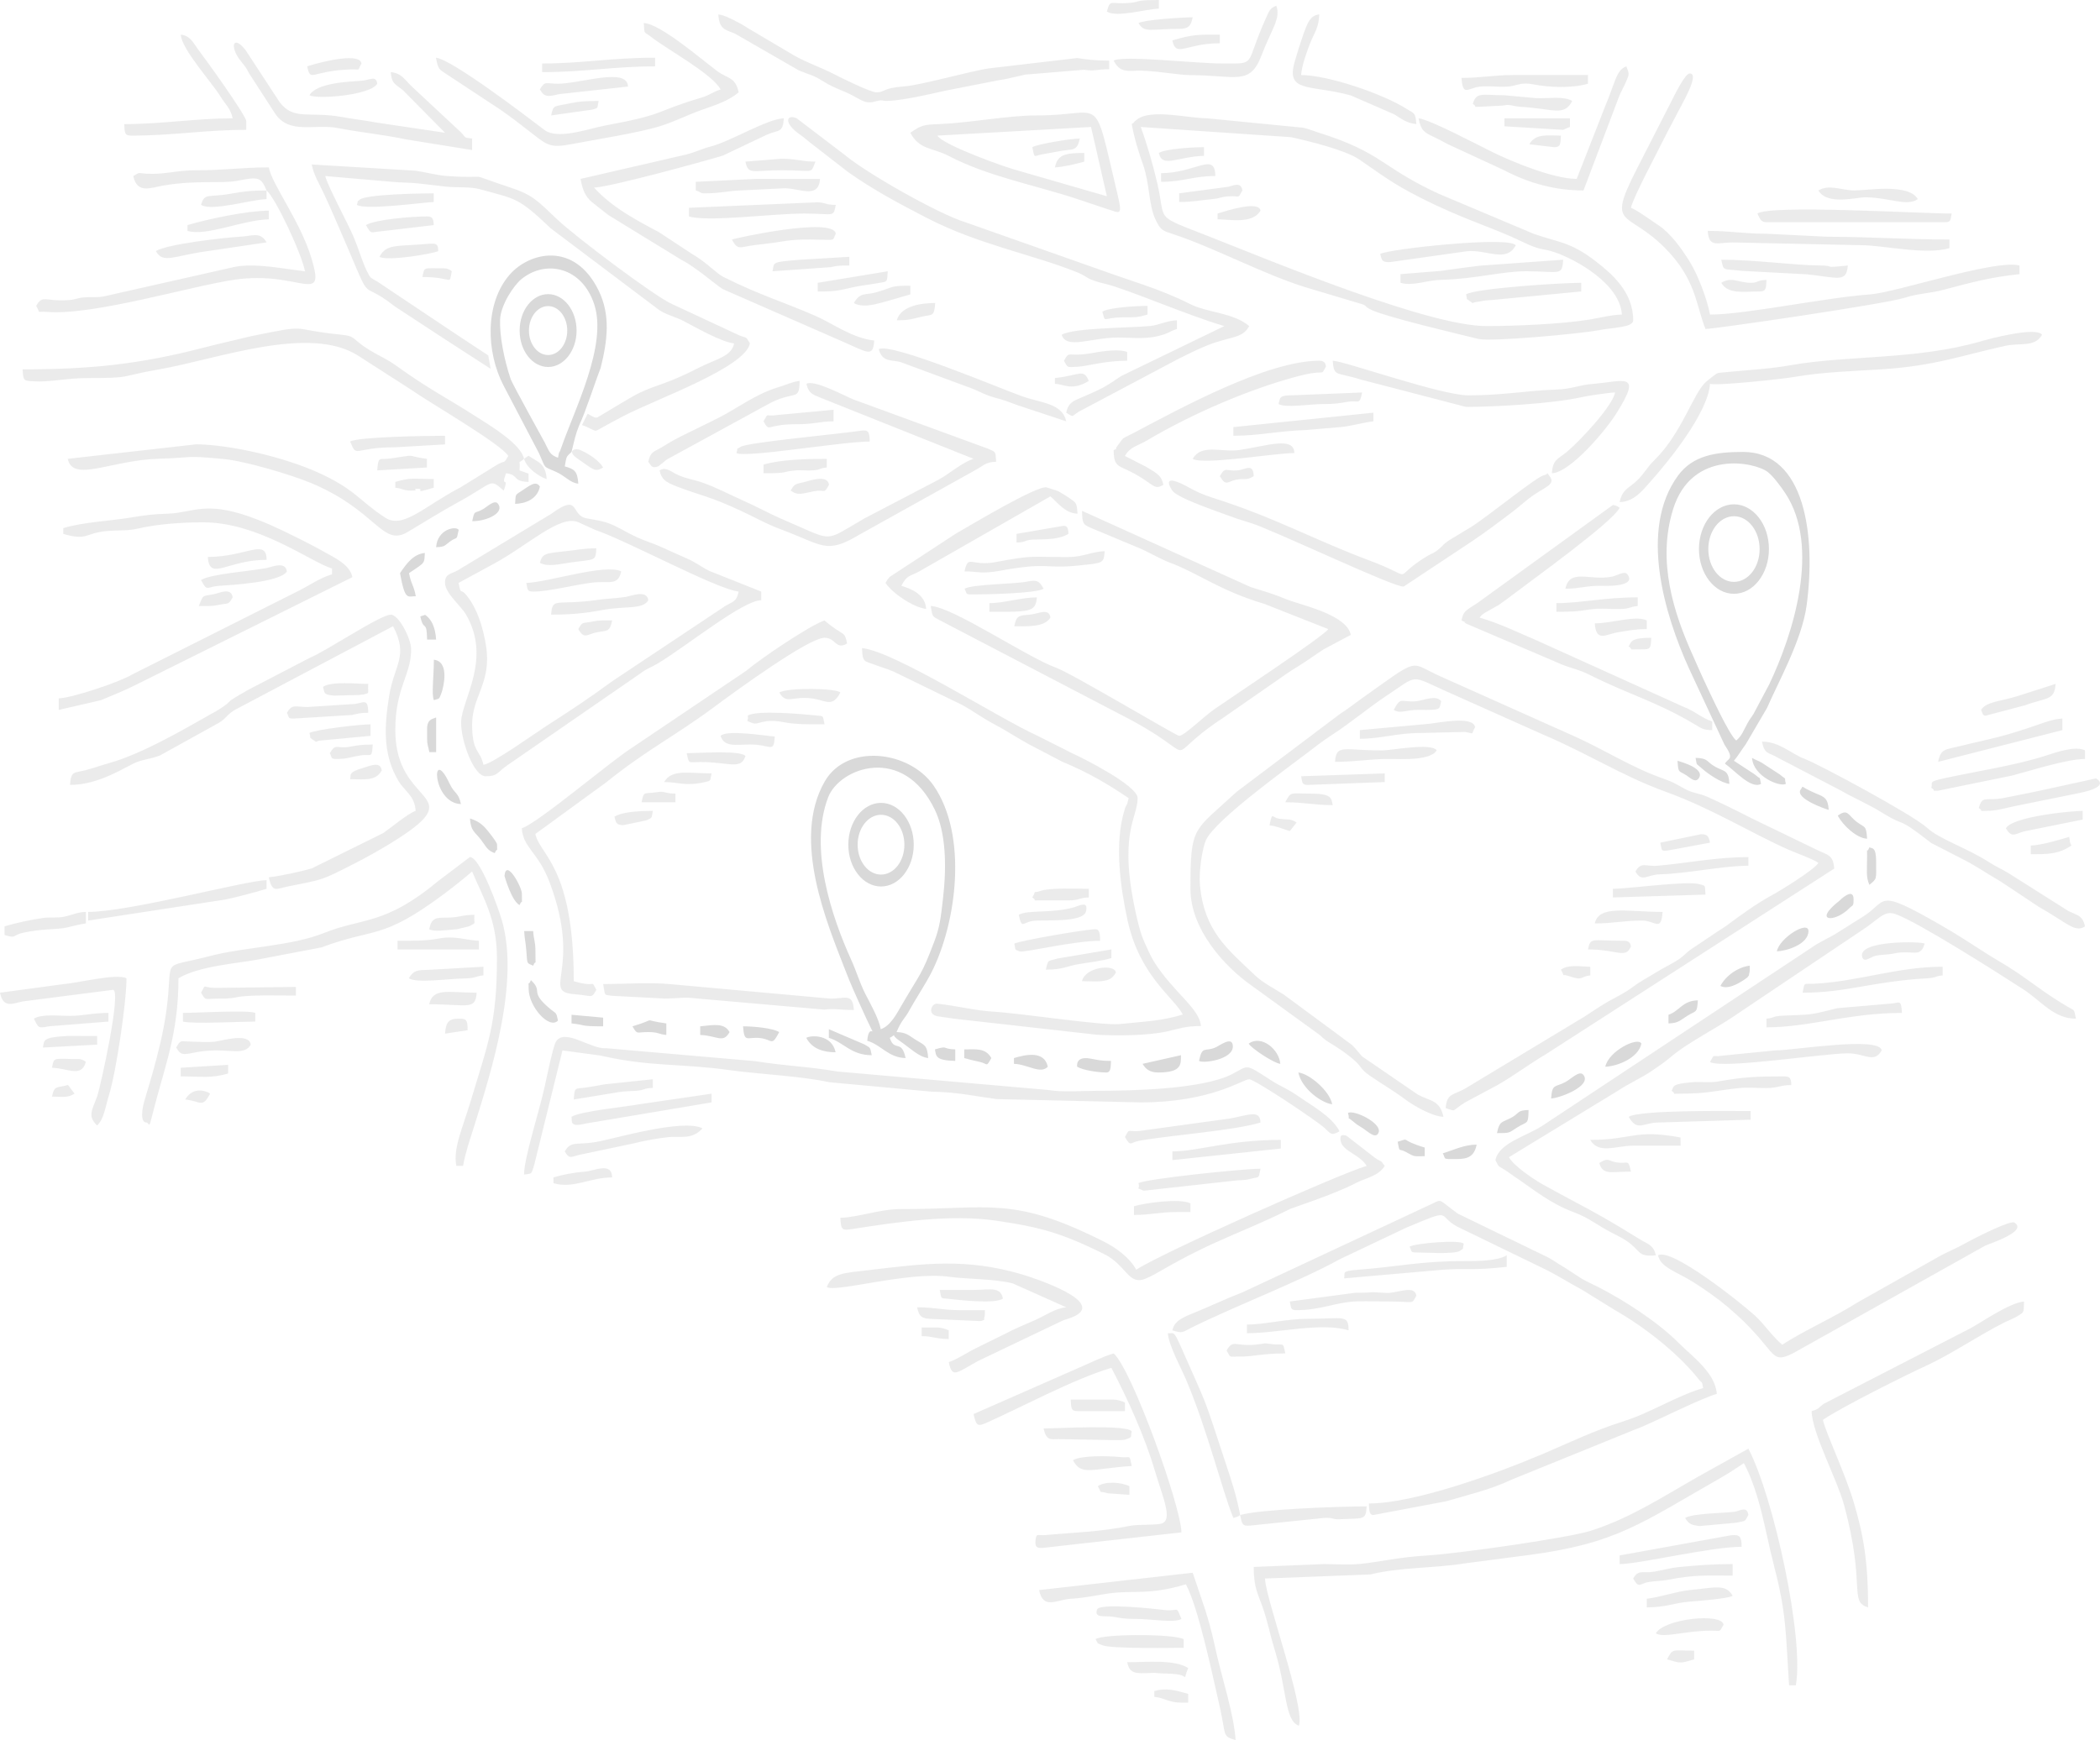 <svg width="298" height="247" viewBox="0 0 298 247" fill="none" xmlns="http://www.w3.org/2000/svg">
<path fill-rule="evenodd" clip-rule="evenodd" d="M260.286 123.293L219.361 149.645C216.97 151.061 214.828 152.689 212.52 154.01L207.997 156.427C205.742 157.811 206.845 157.799 205.154 157.292C205.292 155.162 206.277 155.432 207.825 154.568L224.811 144.322C226.041 143.54 227.089 142.794 228.236 142.143C229.52 141.417 230.549 140.966 231.74 140.07C232.902 139.2 233.749 138.818 234.965 138.047C236.048 137.365 237.508 136.707 238.483 135.987C238.964 135.63 239.297 135.242 239.831 134.841L243.193 132.587C243.83 132.111 244.305 131.898 244.884 131.472C246.844 130.025 249.162 128.303 251.401 127.095C252.582 126.462 257.488 123.444 258.042 122.473C256.846 121.74 255.199 121.227 253.754 120.588C248.618 118.315 242.928 114.764 236.43 112.409C230.133 110.13 225.541 107.055 218.817 104.199L205.277 98.15C200.018 95.795 201.327 95.726 196.813 98.714C194.182 100.455 191.746 102.546 189.017 104.312C187.723 105.158 186.556 106.053 185.341 106.992C182.518 109.153 172.57 116.298 171.164 119.185C170.62 120.294 170.095 123.738 170.277 125.642C170.894 132.155 174.119 134.666 178.176 138.517C179.196 139.482 180.911 140.377 182.18 141.179L189.904 146.877C192.486 148.869 191.398 147.742 193.275 149.94L201.204 155.375C202.915 156.302 204.331 156.121 204.831 158.525C203.199 158.475 200.504 156.878 199.396 156.045C197.705 154.78 196.191 153.929 194.353 152.664C193.074 151.787 193.246 151.443 192.192 150.503C191.496 149.877 190.457 149.138 189.771 148.687C188.85 148.08 188.164 147.798 187.301 146.927L177.485 139.807C173.859 137.24 168.929 131.979 168.929 126.162C168.929 117.094 169.36 118.077 175.476 112.403L190.193 101.306C191.354 100.574 191.81 100.16 192.868 99.409C201.93 92.977 199.724 93.979 204.63 96.108L223.625 104.606C227.834 106.523 231.721 109.021 235.994 110.506C237.542 111.05 237.724 111.238 239.032 111.952C240.238 112.616 241.1 112.572 242.296 113.104C244.246 113.981 246.471 115.077 248.569 116.154L257.87 120.651C259.311 121.352 260.159 121.321 260.286 123.293ZM210.922 46.285C214.833 46.285 221.586 46.01 225.58 45.358C226.702 45.177 228.814 44.651 230.157 44.651C229.868 40.242 223.566 36.823 220.704 35.833C218.768 35.163 218.812 35.658 216.097 34.349C211.697 32.214 207.717 31.193 201.494 28.024C197.607 26.045 196.387 25.037 192.888 22.638C190.928 21.292 185.616 19.989 183.185 19.47L161.877 18.023C162.695 20.196 163.641 23.49 164.239 26.064C165.528 31.631 163.548 30.398 171.771 33.641C180.602 37.123 202.665 46.285 210.922 46.285ZM231.76 45.465C231.76 46.504 228.893 46.473 226.776 46.886C224.276 47.368 211.569 48.54 209.815 48.114C207.188 47.475 197.073 45.089 194.726 44.043C193.3 43.411 194.353 43.436 192.663 42.991L185.13 40.737C179.049 38.808 172.614 35.301 166.611 33.278C165.033 32.746 164.69 32.777 163.901 31.005C162.989 28.951 163.156 26.07 162.196 23.352C161.583 21.611 160.97 19.67 160.598 17.616C161.142 17.247 160.73 17.422 161.358 16.952C163.401 15.412 168.591 16.789 171.183 16.783L184.88 18.123C185.449 18.224 186.507 18.631 187.198 18.85C196.191 21.68 195.985 23.741 204.15 27.498L217.646 33.191C221.022 34.393 222.821 34.274 226.447 37.092C228.623 38.783 231.76 41.375 231.76 45.465ZM74.367 65.129C73.382 66.049 73.852 64.865 73.73 66.769L74.999 67.226L75.009 68.404C72.637 68.341 73.661 67.377 71.804 67.176C70.971 69.475 72.313 67.339 71.485 69.637C69.353 67.809 70.245 68.441 64.84 71.385C62.297 72.775 60.361 74.034 57.817 75.53C54.211 77.659 53.475 72.456 44.12 68.554C41.288 67.371 34.731 65.429 31.717 65.154C25.841 64.609 27.978 64.953 22.435 65.122C15.746 65.323 10.331 68.535 9.62 65.129L27.899 63.062C32.962 63.168 40.224 64.884 45.007 67.013C50.398 69.418 51.011 71.122 54.691 73.495C57.229 75.129 60.287 71.798 65.355 69.174L70.539 65.968C71.75 65.279 71.421 65.943 72.122 64.722C71.172 63.056 61.037 57.213 58.116 55.171L50.864 50.512C43.89 46.003 30.707 51.038 22.459 52.453C16.775 53.437 18.916 53.668 12.502 53.662C9.502 53.656 7.086 54.27 4.768 54.126C3.372 54.032 3.318 54.144 3.205 52.428C12.707 52.428 19.656 51.733 28.718 49.391C29.61 49.166 30.394 48.984 31.129 48.79L35.725 47.7C44.37 45.953 40.646 46.73 48.413 47.506C50.618 47.725 49.849 48.12 52.461 49.704C53.858 50.556 54.862 50.932 56.2 51.89C61.096 55.397 62.777 56.079 67.535 59.117C69.471 60.357 73.921 62.987 74.367 65.129ZM243.619 197.847C241.007 198.623 234.171 202.161 232.152 202.857L214.397 210.071C211.505 211.455 208.281 212.188 205.223 213.096L194.892 215.049C194.241 215.049 194.304 214.204 194.255 213.409C200.749 213.409 212.495 209.113 218.896 206.395C222.669 204.792 226.144 203.088 230.334 201.761C234.357 200.489 237.763 198.197 241.693 197.026C241.448 195.837 241.605 196.475 241.061 195.786C237.993 191.916 233.098 188.196 229.187 185.973L224.433 183.036C222.846 182.197 221.218 181.158 219.528 180.293L206.752 174.094C203.802 172.459 206.33 171.42 199.528 174.275L190.178 178.709C184.464 181.884 175.025 185.479 168.978 188.503C167.714 189.136 167.861 189.28 166.366 188.835C166.709 187.188 168.361 186.844 170.973 185.704C172.849 184.89 174.437 184.17 176.265 183.462L203.292 170.837C204.669 170.13 204.164 170.324 206.889 172.278L219.67 178.477C220.626 178.997 221.096 179.392 222.052 179.936L224.384 181.458C225.168 181.928 226.031 182.291 226.908 182.742C230.49 184.596 235.205 187.589 238.307 190.708C240.042 192.461 243.423 194.853 243.619 197.847ZM155.467 154.837C160.245 154.837 170.527 154.655 174.79 152.488C177.27 151.23 176.53 150.86 180.362 153.34C181.636 154.161 182.67 154.536 183.895 155.375C186.272 157.016 188.982 158.469 190.085 160.573C188.855 161.325 188.772 160.817 187.924 160.078C186.571 158.889 178.039 153.196 177.265 153.196C176.344 153.196 171.884 156.478 161.877 156.478L141.407 156.008C137.903 155.526 135.869 155.025 132.125 154.95L117.644 153.609C114.062 152.783 107.132 152.413 103.584 151.906C96.621 150.923 92.381 151.455 85.398 149.871C85.344 149.858 85.256 149.833 85.197 149.827L79.816 149.101L75.822 165.295C75.367 166.623 75.646 166.579 74.367 166.717C74.367 164.324 76.518 157.818 77.322 154.104C77.547 153.077 78.483 148.531 78.88 147.873C80.1 145.844 83.854 148.969 86.006 148.787L107.157 150.622C111.19 151.286 114.861 151.399 118.825 152.094L148.822 154.724C150.753 155.062 153.443 154.837 155.467 154.837ZM294.586 144.598C291.405 144.598 289.695 142.087 287.004 140.352C283.015 137.784 272.082 130.833 268.98 129.75C267.289 129.161 266.652 130.508 264.025 132.173L247.006 143.602C243.619 146.007 239.674 147.829 237.018 150.09C236.16 150.816 235.46 151.274 234.578 151.887C232.931 153.021 231.142 153.791 229.53 154.862L214.127 164.255C214.75 165.452 217.636 167.399 218.837 168.069C224.649 171.301 226.227 171.877 232.612 175.86C233.813 176.611 234.646 176.667 234.965 178.183C231.887 178.509 233.21 177.225 229.476 175.365C226.281 173.774 225.776 172.991 223.385 172.09C219.837 170.756 217.666 168.852 214.877 166.986C214.779 166.917 214.441 166.673 214.26 166.547C214.196 166.504 214.117 166.447 214.054 166.403C213.99 166.36 213.907 166.303 213.843 166.259C212.373 165.264 212.848 165.896 212.206 164.669C212.706 162.277 216.347 161.362 218.724 159.891L256.944 134.591C258.277 133.639 259.335 133.263 260.698 132.418L264.133 130.257C268.034 127.959 265.848 125.836 275.243 131.215C277.811 132.681 279.521 133.839 281.927 135.373C283.162 136.162 283.976 136.588 285.181 137.359C288.274 139.319 289.67 140.678 293.365 142.876C294.424 143.502 294.272 143.101 294.586 144.598ZM254.837 239.216H253.876C253.386 231.676 253.518 229.127 251.749 222.276C250.451 217.266 249.799 212.131 247.466 207.679C246.476 208.349 245.271 209.15 244.256 209.726C233.004 216.12 229.51 219.07 216.965 220.723L207.948 221.9C203.493 222.627 198.72 222.427 194.456 223.485L179.509 224.061C179.558 226.816 185.253 242.372 184.317 244.952C182.298 244.263 182.641 239.855 180.886 234.181C180.274 232.215 179.926 230.342 179.284 228.445C178.559 226.284 177.907 225.483 177.907 222.42L187.84 222.013C189.418 222.019 191.428 222.145 192.957 221.994C196.093 221.681 198.191 221.055 202.586 220.786C207.051 220.51 222.566 218.3 225.796 217.266C231.26 215.507 235.719 212.613 240.738 209.733L248.103 205.631C251.71 212.507 256.042 232.603 254.837 239.216ZM66.996 102.815C66.996 106.911 68.148 106.397 68.599 108.552C69.912 108.408 75.896 104.093 77.895 102.815C81.027 100.811 83.938 98.864 86.888 96.691L102.903 86.026C104.011 85.356 104.51 85.462 104.819 83.972C101.702 83.64 88.946 76.726 84.433 75.205L82.056 74.121C79.424 73.007 74.793 77.509 70.02 80.052L65.07 82.745C65.482 84.705 65.237 83.283 66.232 84.536C67.722 86.402 68.55 89.013 68.976 91.719C69.785 96.873 66.996 98.839 66.996 102.815ZM108.024 83.972V85.199C105.412 85.199 97.204 91.894 93.278 94.211C92.352 94.762 91.833 94.862 90.847 95.608L71.912 108.683C70.579 109.616 70.647 110.186 68.917 110.186C67.202 110.186 65.345 105.014 65.438 102.427C65.551 99.271 69.819 93.46 66.095 87.172C65.428 86.051 63.149 84.154 63.149 82.745C63.149 81.398 63.943 81.53 64.958 80.954L78.233 72.931C82.374 69.9 80.889 73.138 83.237 73.576C84.967 73.896 85.722 73.946 87.148 74.603C88.162 75.073 89.225 75.725 90.353 76.244C91.485 76.764 92.734 77.14 94.008 77.716C95.219 78.261 96.042 78.655 97.331 79.206C98.801 79.833 99.497 80.471 100.693 81.054L108.024 83.972ZM191.687 90.115L187.84 92.163C186.64 92.94 185.375 93.867 184.258 94.549C182.734 95.47 182.087 95.983 180.686 96.948L173.418 101.995C163.881 108.276 171.708 107.85 158.858 101.344L133.365 88.043C132.277 87.429 132.375 87.711 132.067 86.02C135.154 86.108 145.7 93.272 149.885 94.787C152.125 95.601 166.925 104.45 167.326 104.45C168.042 104.45 170.639 101.857 172.359 100.642C173.854 99.578 187.929 90.272 188.482 89.295L179.426 85.719C173.045 83.822 170.159 81.423 166.047 79.876C164.465 79.275 163.239 78.461 161.603 77.772L154.84 74.948C153.742 74.447 153.575 74.428 153.546 72.506L177.451 83.321C179.318 83.909 180.769 84.316 182.513 85.049C184.439 85.857 191.07 87.159 191.687 90.115ZM65.712 165.489H64.752C64.286 162.94 65.605 160.26 66.81 156.24C69.211 148.192 70.52 145.368 70.52 135.993C70.52 130.42 68.51 127.358 66.996 123.707C65.693 124.821 64.507 125.767 63.051 126.857C54.122 133.539 53.172 131.635 45.615 134.478L36.691 136.181C34.299 136.682 28.257 137.064 25.326 138.862C25.326 146.74 23.386 151.286 21.764 157.692C21.082 160.373 21.279 159.584 20.837 159.339C20.754 159.296 19.862 159.571 20.284 157.085C20.47 155.964 22.773 149.489 23.591 143.608C24.719 135.524 22.42 137.64 29.889 135.68C34.579 134.453 41.346 134.29 45.948 132.443C51.505 130.207 54.598 131.397 62.248 125.009L66.678 121.659C68.138 121.659 70.696 128.829 71.211 130.608C73.744 139.306 69.819 151.831 67.227 160.047C66.634 161.926 66.08 163.485 65.712 165.489ZM58.342 92.163C58.342 95.895 56.097 97.549 56.097 103.636C56.097 112.585 63.174 112.729 60.15 116.186C58.381 118.208 52.917 121.227 50.604 122.417C45.394 125.091 46.002 124.784 40.754 125.848C39.234 126.155 38.622 126.807 38.146 124.527C39.837 124.345 42.567 123.732 44.218 123.275L54.392 118.246C55.563 117.432 57.852 115.49 58.984 115.102C58.837 112.898 57.435 112.34 56.543 110.85C54.269 107.049 54.554 103.022 55.215 98.82C55.921 94.361 58.028 93.184 55.779 88.888L33.334 100.761C32.119 101.488 32.197 101.932 30.967 102.653L22.695 107.237C21.607 107.662 20.568 107.763 19.544 108.126C18 108.671 14.261 111.414 9.938 111.414C10.071 109.366 10.512 109.748 12.149 109.322C13.256 109.034 14.168 108.69 15.52 108.308C20.151 106.992 25.797 103.698 29.948 101.35C30.692 100.924 30.57 101.031 31.266 100.58C33.363 99.221 31.261 100.154 35.26 97.9L43.919 93.397C46.345 92.401 53.98 87.247 55.455 87.247C56.597 87.247 58.342 90.654 58.342 92.163ZM177.265 46.285C176.265 48.195 174.447 47.638 170.649 49.304C169.399 49.848 168.586 50.281 167.375 50.857L153.08 58.44C151.958 59.136 152.458 59.286 151.301 58.578C151.605 57.119 152.311 56.925 153.463 56.424C154.379 56.023 155.438 55.597 156.526 55.015C157.491 54.495 158.157 53.988 159.098 53.38L173.736 46.285C168.091 44.607 160.108 41.087 156.932 40.317C153.811 39.553 154.658 39.378 152.806 38.633C146.538 36.109 138.878 34.731 131.567 30.955C127.769 28.995 123.912 26.959 120.335 24.411L115.351 20.541C114.62 20.015 114.351 19.676 113.567 19.138C111.014 17.372 111.695 16.144 113.067 16.802L119.947 22.044C123.089 24.661 133.272 30.404 136.899 31.512L156.241 38.338C160.48 39.885 164.685 41.025 168.831 43.135C171.316 44.406 175.001 44.35 177.265 46.285ZM196.5 165.489C195.667 166.929 193.751 167.218 192.339 167.956C189.281 169.56 183.528 171.382 183.033 171.626C175.956 175.133 172.511 175.891 164.832 180.318C164.239 180.663 163.313 181.201 162.519 181.514C160.078 182.479 159.887 179.573 156.604 177.964C150.895 175.158 147.949 174.225 141.363 173.267C134.938 172.334 127.509 173.43 121.045 174.438C119.482 174.676 119.364 174.663 119.247 172.86C121.888 172.785 124.858 171.607 127.891 171.62C140.466 171.658 143.647 169.685 156.663 176.248C158.363 177.1 160.353 178.546 161.235 180.231C164.533 178.001 189.957 166.666 193.932 165.489C193.025 163.905 190.526 163.416 190.252 161.988C190.07 161.024 190.501 161.012 191.104 161.231L195.137 164.362C196.132 165.038 195.75 164.481 196.5 165.489ZM50.006 81.924L19.553 97.073C17.745 98 16.348 98.532 14.315 99.39L8.336 100.768V99.127C10.213 99.077 16.99 96.822 18.809 95.714L42.268 83.916C43.821 83.17 45.287 82.062 47.119 81.517V80.697C44.154 79.814 36.73 74.14 28.85 74.14C25.699 74.14 22.352 74.391 19.602 75.023C17.995 75.393 16.956 75.211 15.079 75.386C12.075 75.668 12.399 76.795 8.978 75.781V74.96C11.972 74.071 15.584 73.965 18.686 73.445C20.578 73.126 21.793 72.969 23.724 72.919C28.13 72.794 29.541 70.245 40.347 75.424C41.998 76.219 43.846 77.146 45.615 78.117C47.609 79.219 49.638 80.152 50.006 81.924ZM231.436 29.496C232.245 29.771 234.416 31.362 235.293 31.938C237.057 33.09 238.606 35.245 239.821 37.211C240.929 39.008 242.257 42.453 242.659 44.651C247.697 44.651 258.889 42.258 265.417 41.782C269.078 41.513 283.187 36.766 286.573 37.687V38.914C282.422 39.353 279.864 40.06 275.806 41.131C273.802 41.663 272.2 41.645 270.283 42.265C267.554 43.154 243.276 46.698 242.017 46.698C240.831 43.83 240.723 40.279 237.307 36.328C231.25 29.327 227.643 33.065 232.264 23.997L237.077 14.579C237.616 13.546 239.106 10.383 239.807 10.421C241.272 10.508 238.611 14.842 237.464 17.128C237.003 18.042 236.636 18.656 236.185 19.582C235.273 21.436 231.74 28.043 231.436 29.496ZM120.207 91.343C118.585 92.307 118.634 90.529 117.002 90.529C114.782 90.529 104.643 97.9 101.31 100.379C95.807 104.469 91.886 106.335 85.971 111.088L75.969 118.377C76.602 121.396 81.419 122.986 81.419 139.269C84.967 140.327 83.683 138.855 84.624 140.502C83.898 141.836 84.026 141.304 81.605 141.129C76.616 140.765 82.732 137.822 77.988 125.228C76.356 120.895 74.23 120.381 74.048 117.563C76.254 116.906 86.623 108.07 89.755 106.091L105.912 95.2C107.813 93.578 114.821 88.813 117.002 88.068C119.83 90.485 119.8 89.395 120.207 91.343ZM141.363 65.542C139.805 65.586 139.555 66.118 138.432 66.713L121.917 75.912C117.247 78.712 116.762 77.365 111.028 75.224C108.617 74.322 107.269 73.495 105.138 72.506C100.649 70.414 99.59 70.408 95.993 69.036C94.366 68.416 93.852 67.965 93.602 66.769C94.547 66.212 95.121 66.932 96.272 67.446C97.488 67.984 98.385 68.053 99.629 68.485C101.619 69.168 103.476 70.182 105.584 71.115C107.706 72.055 109.191 72.931 111.43 73.883C117.355 76.42 117.115 76.858 120.246 75.01C121.133 74.484 121.716 74.159 122.662 73.589L133.125 68.122C134.757 67.245 136.556 65.605 138.158 65.129L116.909 56.643C115.596 56.073 114.758 56.023 114.439 54.483C115.503 53.85 119.688 56.105 121.05 56.681L140.241 63.701C141.304 64.221 141.26 63.945 141.363 65.542ZM84.305 26.628C86.868 29.471 90.372 31.287 93.474 32.934L98.13 35.996C100.365 37.299 101.624 38.783 102.609 39.284C107.858 41.926 111.469 42.953 115.85 44.895C118.154 45.916 120.977 48.007 124.054 48.333C123.887 50.882 123.128 49.992 119.006 48.233L103.246 41.338C103.109 41.282 102.658 41.081 102.535 41.012C101.658 40.499 98.816 37.975 96.763 36.923L86.364 30.548C85.506 29.872 84.746 29.308 83.987 28.675C83.075 27.918 82.663 26.947 82.384 25.394L97.316 21.95C98.787 21.58 99.36 21.192 100.894 20.785C103.795 20.015 108.901 16.858 111.229 16.796C111.097 18.887 110.523 18.399 108.867 19.1L102.555 22.094C99.933 22.889 86.589 26.559 84.305 26.628ZM37.828 27.035C37.053 25.168 36.671 25.062 33.849 25.632C31.423 26.12 28.007 25.507 23.175 26.34C21.416 26.64 19.455 27.567 18.912 24.987C19.97 24.335 19.583 24.611 20.96 24.667C23.395 24.774 25.228 24.148 27.889 24.166C31.663 24.192 34.294 23.759 38.146 23.759C38.587 26.183 42.567 31.324 44.164 36.553C46.321 43.599 42.547 38.357 33.309 39.697C27.169 40.586 13.261 44.807 6.704 44.275C5.057 44.143 5.822 44.626 5.131 43.417C6.072 41.776 6.376 42.822 9.62 42.603C10.963 42.515 10.678 42.334 11.879 42.215C12.845 42.121 13.682 42.252 14.668 42.089L33.192 37.906C36.176 37.267 40.474 38.207 43.277 38.507C42.831 36.071 39.136 28.156 37.828 27.035ZM157.069 27.855L154.825 18.023L133.027 19.25C133.821 20.634 143.328 23.979 144.519 24.229L157.069 27.855ZM129.18 18.843C130.778 17.766 130.998 17.691 133.355 17.61C137.492 17.453 143.23 16.363 147.131 16.382C156.834 16.439 155.011 12.619 158.584 27.605C159.378 30.924 158.844 30.153 156.996 29.634L152.904 28.262C147.058 26.314 140.182 25.056 134.625 22.131C132.366 20.941 130.474 21.305 129.18 18.843ZM289.778 47.519C288.734 49.341 286.666 48.627 284.593 49.084C278.438 50.431 274.552 51.946 267.01 52.422C263.035 52.673 258.522 52.817 254.704 53.493C253.038 53.787 243.688 54.789 242.659 54.483C242.384 58.66 236.582 65.698 234.249 68.316C233.073 69.637 231.882 71.216 229.834 71.272C230.221 69.418 231.113 69.337 232.269 68.241C233.303 67.264 233.725 66.337 234.778 65.304C238.709 61.428 240.252 55.829 242.105 54.188C242.188 54.113 242.845 53.581 242.889 53.549C243.869 52.823 243.56 52.967 244.893 52.829C247.814 52.535 251.083 52.378 254.058 51.846C262.119 50.406 272.053 51.107 281.187 48.421C282.359 48.076 288.955 46.335 289.778 47.519ZM167.65 217.511L147.915 219.721C147.567 219.702 146.822 219.871 146.935 218.751C147.058 217.498 147.234 217.999 148.376 217.893C153.144 217.46 155.79 217.479 160.495 216.559C161.436 216.377 163.925 216.496 164.778 216.271C166.523 215.807 164.994 212.538 163.891 208.793C162.426 203.827 159.976 198.479 157.711 194.158C152.36 195.749 145.284 199.594 140.02 201.942C138.785 202.487 138.521 202.462 138.158 200.715L152.943 194.215C154.609 193.501 156.364 192.611 158.03 192.11C160.573 194.29 167.581 213.734 167.65 217.511ZM229.834 72.092C228.736 74.19 217.323 82.381 215.152 84.053C214.348 84.667 213.559 85.249 212.711 85.851L210.712 86.978C210.045 87.448 210.305 87.278 209.962 87.66C212.961 88.55 215.485 89.808 218.254 90.986L238.851 100.304C240.512 100.937 241.585 101.989 242.977 102.402V103.636C241.693 103.636 241.36 103.329 240.654 102.909C234.906 99.484 231.245 98.651 225.443 95.726C223.914 94.956 222.561 94.787 220.993 94.042L208.016 88.5C207.409 88.099 208.501 88.581 207.394 88.068C207.673 86.734 207.923 86.715 209.633 85.606L228.873 71.685C229.246 71.685 229.76 71.973 229.834 72.092ZM235.283 178.183C237.17 177.068 246.922 184.815 249.074 186.775C250.402 187.984 251.372 189.568 252.916 190.883C255.582 189.079 260.428 186.906 263.594 184.871L274.498 178.728C275.434 178.17 276.292 177.751 277.237 177.319C278.276 176.843 278.908 176.442 279.972 175.897C280.947 175.396 285.309 173.204 285.843 173.536C287.857 174.782 282.27 176.53 281.668 176.837L254.469 192.073C250.902 193.87 252.372 191.616 245.222 185.554C243.781 184.333 241.997 183.068 240.311 182.003C237.885 180.475 235.651 179.93 235.283 178.183ZM219.895 67.59C220.773 68.704 219.376 69.099 217.759 70.182C216.646 70.921 215.843 71.723 214.789 72.524C212.897 73.971 210.614 75.687 208.658 76.983L199.2 83.252C198.156 83.559 180.465 75.129 177.505 74.24C175.996 73.789 174.971 73.439 173.702 72.963C172.203 72.399 166.964 70.627 166.317 69.594C164.759 67.108 167.753 68.679 168.424 69.043C169.757 69.763 170.473 70.138 172.002 70.627C180.847 73.414 186.65 76.701 194.216 79.513C201.503 82.225 196.951 82.3 202.503 78.95C203.375 78.424 203.429 78.593 204.243 77.891C204.89 77.334 204.694 77.346 205.576 76.726L208.835 74.754C211.305 73.176 218.111 67.608 219.116 67.446C219.871 67.327 219.293 66.813 219.895 67.59ZM134.63 193.338C135.742 193.012 137.418 191.872 138.526 191.353L142.686 189.299C144.176 188.51 145.308 188.084 146.935 187.357C148.381 186.706 149.723 185.723 151.301 185.56L143.701 182.166C140.956 181.489 137.443 181.602 134.585 181.22C128.783 180.456 118.644 183.5 117.321 182.692C118.154 180.682 119.585 180.725 123.441 180.268C131.126 179.36 137.026 178.54 145.014 180.888C146.327 181.277 157.52 184.84 152.11 186.994C151.679 187.169 151.257 187.276 150.841 187.426L138.707 193.225C135.673 194.91 135.12 195.68 134.63 193.338ZM104.819 13.107C103.364 14.353 101.399 14.961 99.438 15.65C97.581 16.307 95.954 17.171 93.798 17.866C90.774 18.837 84.418 19.82 81.076 20.465C78.165 21.023 77.699 20.641 75.548 18.975C73.857 17.666 72.676 16.708 70.897 15.493L63.286 10.477C62.35 9.832 62.179 9.907 61.865 8.191C64.124 8.435 74.578 16.401 77.263 18.449C79.145 19.883 83.58 18.248 85.766 17.841C94.841 16.163 92.543 15.925 99.615 13.834C100.649 13.527 101.247 13.001 102.256 12.7C101.114 10.514 94.631 6.989 92.391 5.235C91.333 4.402 91.47 5.004 91.357 3.275C93.646 3.344 99.414 8.316 101.747 10.07C103.275 11.222 104.354 10.878 104.819 13.107ZM258.684 201.535C258.973 203.126 261.8 209.038 263.035 213.171C264.461 217.93 265.094 221.763 265.094 228.157C262.33 227.336 264.79 225.119 261.693 213.659C260.713 210.021 257.135 203.42 257.081 200.302C258.228 199.963 257.963 199.869 258.821 199.25L279.614 188.541C281.359 187.589 285.083 184.965 287.215 184.74C287.181 186.456 287.22 186.218 286.284 186.825C285.877 187.094 285.024 187.42 284.417 187.721C281.06 189.399 276.791 192.273 273.469 193.795C270.455 195.179 261.438 199.669 258.684 201.535ZM124.373 13.107C125.617 13.107 125.201 12.487 128.21 12.274C130.758 12.093 137.732 10.064 140.437 9.694L152.845 8.241C154.355 8.454 155.413 8.604 157.393 8.604V9.832C155.34 9.832 155.604 10.145 153.825 9.901L145.48 10.59C144.196 10.871 142.76 11.26 141.633 11.404L134.13 12.875C131.831 13.402 128.391 14.184 126.254 14.309C124.76 14.397 125.573 14.034 124.074 14.435C122.554 14.835 122.04 13.94 119.928 13.051C118.742 12.556 117.786 12.168 116.684 11.466C115.316 10.602 114.939 10.659 113.351 9.988L104.295 4.772C102.815 4.171 102.07 4.139 101.938 2.048C102.849 2.148 104.114 2.849 104.853 3.238C105.652 3.651 105.525 3.632 106.167 4.014L112.739 7.903C114.601 8.943 116.453 9.544 118.374 10.533C119.374 11.053 123.525 13.107 124.373 13.107ZM208.359 56.117C213.353 56.117 216.744 55.422 220.861 55.297C222.978 55.234 224.076 54.652 225.997 54.495C230.476 54.126 233.073 52.735 229.471 58.522C227.717 61.346 222.718 67.108 220.219 67.176C220.346 65.191 221.111 65.16 222.336 64.145C224.066 62.711 228.765 57.758 229.192 55.71C228.177 55.735 225.149 56.211 224.286 56.405C220.282 57.288 212.236 57.758 208.036 57.758L193.118 53.881C189.654 52.767 189.281 53.568 189.124 51.201C190.791 51.251 204.503 56.117 208.359 56.117ZM295.87 131.491C294.468 132.493 293.135 130.839 289.357 128.748L283.873 125.103C281.898 123.976 280.388 122.88 278.379 121.884L274.037 119.649C268.799 115.559 270.773 117.645 267.123 115.378C265.182 114.169 263.168 113.33 261.252 112.228L252.377 107.6C250.941 106.742 250.421 107.143 250.029 105.27C252.553 105.27 254.077 106.961 256.121 107.731C258.13 108.489 271.504 115.678 273.469 117.507C275.199 119.11 279.056 120.331 282.187 122.341C283.265 123.037 283.995 123.306 285.078 123.976L293.439 129.268C294.737 129.931 295.531 129.888 295.87 131.491ZM63.149 18.843L57.244 12.869C56.298 11.999 55.573 12.061 55.455 10.239C56.979 10.402 57.342 11.21 58.386 12.23L65.242 18.624C66.281 19.589 65.639 19.52 66.996 19.664V21.298L57.602 19.783C54.416 19.1 51.153 18.806 47.957 18.18C44.63 17.528 41.047 19.163 39.019 16.088L35.392 10.483C34.775 9.318 34.75 9.425 34.04 8.498C32.623 6.644 33.035 4.86 34.819 7.07L39.656 14.46C41.685 17.171 43.841 15.756 48.545 16.614C50.364 16.946 51.628 17.059 53.387 17.391L63.149 18.843ZM188.164 52.021C187.296 53.531 188.375 52.328 184.395 53.349C177.549 55.115 169.13 58.728 162.73 62.536C161.407 63.325 160.402 63.381 159.633 64.722L162.612 66.243C164.411 67.308 164.827 67.583 165.082 68.817C163.793 69.606 163.783 68.805 161.132 67.314C158.741 65.974 158.074 66.462 158.03 63.901C158.922 63.444 158.03 64.014 158.545 63.325C159.647 61.866 158.961 62.461 160.681 61.553C167.557 57.921 179.833 51.201 187.203 51.201C187.782 51.201 188.081 51.408 188.164 52.021ZM175.339 247C173.369 246.411 174.04 246.418 173.06 242.134C171.938 237.218 170.056 228.25 168.287 224.881C162.975 226.466 160.931 225.695 157.437 226.165C155.56 226.422 154.271 226.785 151.948 226.935C149.924 227.067 148.047 228.539 147.454 225.702L169.252 223.241L171.085 228.683C171.732 230.755 172.085 232.215 172.595 234.538C173.398 238.183 175.099 243.305 175.339 247ZM224.708 27.035C220.724 27.035 216.979 26.02 213.476 24.179L206.183 20.804C205.296 20.44 204.581 19.952 203.419 19.413C202.121 18.812 201.616 18.505 201.307 16.796C202.929 16.965 209.776 20.609 211.927 21.655C214.544 22.933 220.444 25.394 223.742 25.394C224.022 24.718 224.159 24.267 224.492 23.484L227.697 15.293C229.251 11.629 229.344 9.92 230.794 9.419C231.235 10.59 231.211 10.496 230.696 11.711C230.392 12.425 230.098 12.844 229.721 13.784L224.708 27.035ZM152.904 72.913C151.14 72.863 150.155 71.391 149.057 70.458L130.459 81.098C129.082 81.862 128.734 81.561 127.901 83.152C129.298 83.571 131.292 84.354 131.425 86.427C129.69 86.245 126.715 84.298 125.657 82.745C125.995 82.156 125.843 82.394 126.264 81.88L135.59 75.775C137.604 74.629 147.136 68.886 148.513 69.18L150.027 69.662C150.331 69.794 151.331 70.395 151.747 70.696C152.718 71.397 152.801 71.316 152.904 72.913ZM121.168 143.364C119.016 143.364 118.639 143.12 116.953 143.308L98.718 141.711C97.052 141.492 96.4 141.73 94.244 141.736L86.849 141.348C85.653 141.129 85.922 141.511 85.589 139.682C88.52 139.682 92.367 139.406 95.189 139.701L117.644 141.73C119.844 141.849 121.001 140.79 121.168 143.364ZM17.951 138.862C17.951 142.237 16.481 152.157 15.486 155.369C14.947 157.11 14.765 158.839 13.785 159.753C12.359 158.419 13.109 157.523 13.776 155.651C14.251 154.317 17.299 140.502 16.03 140.502L3.2 142.149C1.642 142.519 0.456 143.082 0 140.909L8.988 139.694C11.257 139.5 16.505 138.141 17.951 138.862ZM34.941 17.203V18.43C28.982 18.43 24.66 19.25 18.593 19.25C17.623 19.25 17.706 18.768 17.632 17.616C23.043 17.616 27.728 16.796 33.015 16.796C32.717 15.355 31.986 14.848 31.281 13.69C30.051 11.673 25.782 7.014 25.645 4.916C27.091 5.066 27.463 6.193 28.296 7.264C29.134 8.348 34.941 16.401 34.941 17.203ZM158.03 8.604C159.299 7.822 169.728 9.012 173.418 9.012C178.505 9.012 176.545 9.406 179.627 2.611C180.078 1.616 180.195 1.133 181.112 0.82C181.788 2.624 180.426 4.146 178.985 7.934C177.353 12.212 175.28 10.671 168.919 10.665C167.179 10.659 163.23 9.907 161.122 10.039C159.574 10.133 158.78 10.032 158.03 8.604ZM276.635 33.998V35.226C273.253 36.234 267.152 34.794 264.138 34.806L245.859 34.412C243.663 34.437 242.492 35.201 242.335 32.771C245.54 32.771 247.471 33.184 250.671 33.178L259.316 33.604C265.481 33.616 270.68 33.998 276.635 33.998ZM276.953 30.31C276.762 31.224 276.88 31.544 275.993 31.544H250.671C249.814 31.544 249.72 30.949 249.387 30.31C251.166 29.032 272.533 30.31 276.953 30.31ZM91.999 65.542C92.308 64.045 92.808 64.164 93.915 63.481C94.851 62.905 95.459 62.536 96.576 61.966C98.551 60.97 100.1 60.256 102.124 59.229C104.403 58.071 107.318 55.892 110.352 54.996C111.587 54.627 112.415 54.182 113.474 54.069C113.42 57.213 112.778 55.159 108.558 57.614L94.626 65.222C94.547 65.291 93.469 66.168 93.42 66.187C92.455 66.525 92.44 66.137 91.999 65.542ZM151.301 59.806L144.431 57.526C143.059 57.019 142.554 56.806 141.123 56.424C139.712 56.054 139.109 55.585 137.707 55.059L127.759 51.383C126.441 51.038 125.23 51.452 124.696 49.567C126.401 48.552 142.015 55.19 145.092 56.267C147.768 57.207 150.767 57.251 151.301 59.806ZM184.635 10.652C188.38 10.652 196.269 13.295 199.729 15.531C200.66 16.132 200.876 15.938 200.984 17.616C199.621 17.466 198.955 16.927 197.887 16.245L191.673 13.539C185.929 11.974 182.411 13.226 183.734 8.723C183.895 8.179 184.145 7.327 184.278 6.914C185.424 3.413 185.763 2.204 187.203 2.048C187.169 3.952 186.488 4.659 185.914 6.137C185.503 7.189 184.729 9.256 184.635 10.652ZM175.981 215.049C175.515 215.381 175.643 215.25 175.02 215.463C173.428 211.611 171.394 203.095 168.292 195.793C167.665 194.321 165.837 190.952 165.724 189.242C166.591 189.336 166.469 188.654 167.64 191.303C171.698 200.496 170.625 197.696 173.967 207.798C174.751 210.165 175.51 212.457 175.981 215.049ZM295.87 106.504V107.731C293.326 107.731 288.22 109.385 285.529 110.086L275.032 112.234C273.807 112.234 274.914 112.359 274.072 111.827C274.302 111.013 273.493 110.982 276.169 110.412C280.849 109.41 286.078 108.627 290.356 107.243C291.733 106.792 294.507 105.828 295.87 106.504ZM37.828 126.162C35.907 126.731 33.927 127.27 31.967 127.683L12.502 130.67V129.443C18.363 129.443 35.069 124.934 37.828 124.934V126.162ZM267.02 149.101C265.927 151.004 264.667 149.514 262.212 149.514C258.752 149.514 244.354 151.781 242.659 150.741C243.428 149.395 242.825 150.121 244.511 149.833L251.95 149.094C254.41 149.119 266.74 147.034 267.02 149.101ZM118.605 29.082C118.217 30.93 118.433 30.316 114.116 30.31C109.573 30.31 100.536 31.544 97.767 30.723V29.496L116.027 28.713C117.237 28.769 117.09 29.082 118.605 29.082ZM198.739 40.142V38.914L204.473 38.451C205.978 38.238 208.433 37.894 209.981 37.712L221.821 36.867C221.669 39.209 221.366 38.532 216.69 38.501C213.216 38.476 209.408 39.603 204.503 39.722C202.385 39.772 200.489 40.661 198.739 40.142ZM175.981 215.049C178.691 214.242 189.992 213.822 193.932 213.822C193.8 215.832 193.618 215.463 189.992 215.651C189.217 215.688 189.066 215.388 187.87 215.463L177.432 216.546C176.265 216.653 176.255 216.352 175.981 215.049ZM100.972 156.478L83.09 159.484C80.654 160.11 81.242 159.033 81.1 158.525C82.428 157.711 88.632 157.135 90.901 156.716L100.972 155.244V156.478ZM194.892 59.806C193.599 59.943 191.697 60.482 190.394 60.607L185.287 61.045C181.568 61.146 178.686 61.853 175.02 61.853V60.626L194.892 58.578V59.806ZM123.412 62.674C119.536 62.674 105.691 65.041 104.501 64.308C104.809 63.325 104.368 63.926 105.094 63.425C106.005 62.799 119.139 61.597 121.981 61.158C123.143 60.977 123.412 61.121 123.412 62.674ZM215.088 34.819C213.745 37.386 210.927 35.345 208.09 35.67L197.357 37.192C195.99 37.311 196.064 36.773 195.858 36.046C196.99 35.351 214.225 33.472 215.088 34.819ZM178.867 159.339C174.913 160.517 166.199 161.112 161.622 161.932C160.387 162.158 160.48 162.865 159.633 161.387C160.348 160.141 159.863 160.636 161.544 160.554L174.57 158.763C177.25 158.256 178.828 157.486 178.867 159.339ZM100.012 27.442C99.277 27.442 99.639 27.304 98.733 27.035V25.807L107.377 25.388C110.372 25.406 113.366 25.394 116.36 25.394C116.164 28.425 113.243 26.571 111.077 26.734L105.152 27.028C103.182 27.097 102.266 27.442 100.012 27.442ZM99.693 160.16C98.203 161.813 96.645 161.237 94.895 161.406C93.45 161.544 91.308 161.938 89.838 162.314L82.384 163.886C81.095 164.136 80.841 164.662 80.14 163.435C81.027 161.888 81.85 162.571 84.545 162.107C87.074 161.675 96.831 158.738 99.693 160.16ZM225.345 11.88C223.056 12.562 219.743 12.406 217.577 11.974C215.72 11.604 215.352 12.212 213.819 12.299C212.598 12.368 211.153 12.162 209.962 12.299C208.31 12.487 207.575 13.777 207.394 11.059C210.256 11.059 211.853 10.652 214.769 10.652H225.345V11.88ZM269.901 143.778C262.403 143.778 256.709 145.825 250.671 145.825V144.598C251.891 144.466 251.524 144.241 252.906 144.172C257.101 143.965 256.361 144.21 260.722 143.107L268.563 142.431C269.568 142.312 269.779 141.874 269.901 143.778ZM136.874 81.104C137.398 78.605 137.771 80.446 141.29 79.782C146.817 78.73 146.273 79.094 151.63 79.069C153.698 79.062 154.938 78.292 156.751 78.236C156.638 79.958 156.628 79.914 152.899 80.284C148.018 80.766 148.944 79.739 141.927 81.01C139.138 81.511 138.839 81.104 136.874 81.104ZM275.674 138.448C274.464 138.58 274.816 138.793 273.435 138.868C265.755 139.3 262.055 140.909 255.797 140.909C256.126 139.35 255.871 139.707 257.37 139.638C263.643 139.344 269.21 137.221 275.674 137.221V138.448ZM213.809 179.824C208.531 180.381 208.82 179.968 204.826 180.224L190.727 181.458C190.962 180.644 190.139 180.419 192.957 180.212C198.068 179.836 201.65 178.991 207.717 179.003C209.751 179.01 212.495 178.991 213.809 178.183V179.824ZM292.66 103.636L275.032 108.138C275.439 106.185 275.958 106.46 278.639 105.784C280.364 105.345 281.756 105.07 283.5 104.625C285.211 104.193 286.514 103.755 287.916 103.304C289.337 102.853 291.199 102.039 292.66 101.995V103.636ZM247.143 219.558C242.801 219.558 232.568 222.013 229.834 222.013V220.786L245.619 217.924C246.849 217.805 247.143 218.043 247.143 219.558ZM281.766 115.102C280.535 115.102 281.648 115.227 280.8 114.695C281.344 112.773 281.77 113.806 284.471 113.242C286.019 112.917 287.622 112.629 288.906 112.353L297.438 110.493C299.462 111.727 295.389 112.491 295.149 112.547L286.299 114.344C284.833 114.607 283.54 115.102 281.766 115.102ZM262.212 37.687C262.046 40.192 260.757 39.384 256.42 38.939L247.167 38.445C244.433 38.113 244.614 38.57 244.261 36.867C248.971 36.867 254.601 37.649 258.051 37.674C260.825 37.699 258.223 38.106 262.212 37.687ZM161.558 167.944C162.548 167.337 176.304 165.896 178.867 165.896C178.549 167.43 178.813 166.961 177.432 167.337C176.486 167.593 176.02 167.462 175.069 167.6L162.298 169.015C160.946 168.432 161.852 168.99 161.558 167.944ZM167.008 46.698C166.141 46.955 166.047 47.162 165.327 47.412C162.916 48.252 161.142 47.92 158.662 47.913C154.869 47.907 151.326 49.636 150.66 47.519C152.272 46.523 160.309 46.548 163.151 46.279C164.528 46.147 165.538 45.509 167.008 45.465V46.698ZM254.195 154.016C252.587 154.016 252.435 154.424 250.681 154.442C249.471 154.455 248.015 154.317 246.834 154.442C243.291 154.806 242.536 155.244 238.17 155.244C236.945 155.244 238.052 155.369 237.209 154.837C237.582 154.186 237.116 153.879 240.101 153.616C241.355 153.509 242.595 153.728 243.854 153.503C247.549 152.839 249.407 152.789 253.234 152.789C253.994 152.789 254.175 153.071 254.195 154.016ZM248.427 158.932L234.965 159.346C233.009 159.515 232.274 160.536 231.118 158.525C232.75 157.523 245.486 157.705 248.427 157.705V158.932ZM224.384 41.369L211.559 42.597C210.643 42.615 210.084 42.797 209.486 42.866C208.791 42.941 209.236 43.229 208.58 42.741C207.913 42.252 208.296 42.684 208.036 41.782C209.442 40.918 221.562 40.142 224.384 40.142V41.369ZM200.984 183.919C200.239 185.216 200.901 184.746 197.137 184.74C195.657 184.733 194.113 184.683 192.638 184.721C189.61 184.796 187.532 185.967 183.993 185.967C183.111 185.967 183.224 185.654 183.033 184.74L192.32 183.5C193.221 183.5 193.922 183.5 194.814 183.418L196.809 183.525C198.225 183.587 200.768 182.31 200.984 183.919ZM118.605 33.178C117.972 34.28 118.997 34.042 115.081 33.998C113.287 33.98 112.141 34.074 110.827 34.299C109.529 34.524 108.107 34.656 107.039 34.794C104.996 35.05 104.702 35.608 103.859 33.998C104.05 33.879 118.271 30.698 118.605 33.178ZM37.828 34.405L29.492 35.639C24.787 36.259 23.102 37.511 22.121 35.639C23.724 34.65 31.628 33.742 34.314 33.579C35.848 33.491 36.936 32.852 37.828 34.405ZM209.32 103.222C208.639 104.406 209.403 104.118 207.859 103.893L201.626 104.043C198.215 104.037 196.024 104.863 192.971 104.863V103.636L202.841 102.734C204.057 102.615 209.094 101.55 209.32 103.222ZM248.103 122.886C244.521 122.886 239.194 124.032 235.592 124.101C233.661 124.139 233.014 125.335 232.078 123.707C232.911 122.248 233.49 123.043 235.278 122.88C239.512 122.504 243.59 121.659 248.103 121.659V122.886ZM91.999 85.199C91.21 86.577 88.711 85.963 85.403 86.602C82.987 87.066 80.831 87.247 78.214 87.247C78.38 84.68 78.88 86.007 84.898 85.137C85.976 84.98 87.407 84.936 88.755 84.736C89.51 84.623 91.788 83.634 91.999 85.199ZM245.864 223.654C242.036 223.654 240.586 223.497 236.704 224.236C235.744 224.424 235.014 224.393 234.034 224.543C232.617 224.762 232.627 225.583 231.76 224.061C232.549 222.69 233.049 223.391 234.832 223.072C235.92 222.877 237.263 222.52 238.18 222.439C240.934 222.182 242.982 222.013 245.864 222.013V223.654ZM181.754 163.028L166.366 164.669V163.435C170.022 163.435 174.3 161.801 181.754 161.801V163.028ZM223.105 14.335C221.934 16.57 220.508 15.437 215.725 15.155C215.137 15.124 214.578 14.954 214.314 14.923C213.559 14.835 213.642 14.98 213.123 14.992L209.962 15.155C208.737 15.155 209.844 15.28 209.001 14.748C209.496 12.994 210.378 13.52 213.485 13.52L217.955 13.928C219.69 14.015 221.895 13.596 223.105 14.335ZM88.152 81.104C87.706 83.239 86.383 82.406 83.977 82.707C81.375 83.033 77.9 83.972 75.651 83.972C74.764 83.972 74.881 83.653 74.69 82.745C77.743 82.657 85.878 79.977 88.152 81.104ZM203.87 106.504C203.003 108.007 198.783 107.738 197.137 107.731C194.442 107.713 192.452 108.138 189.448 108.138C189.614 105.552 190.732 106.542 196.186 106.516C197.47 106.51 203.111 105.408 203.87 106.504ZM160.598 203.17C160.363 203.99 160.877 203.971 159.598 204.353C159.26 204.454 158.128 204.41 157.716 204.41L150.267 204.272C149.282 204.234 148.498 204.692 148.096 202.763C150.042 202.763 159.907 202.174 160.598 203.17ZM167.968 232.665V233.893C167.032 233.893 157.609 234.081 156.403 233.523C155.531 233.116 155.967 233.536 155.467 232.665C156.511 231.914 166.4 231.883 167.968 232.665ZM92.96 9.419C87.089 9.419 82.918 10.239 76.935 10.239V9.012C82.615 9.012 86.667 8.191 92.96 8.191V9.419ZM242.017 126.982L228.873 127.389V126.162C231.044 126.162 239.483 124.978 241.184 125.51C242.036 125.78 241.914 125.466 242.017 126.982ZM40.709 81.104C39.827 82.644 32.868 83.039 31.085 83.158C29.276 83.277 29.448 84.085 28.531 82.331C29.962 81.454 35.333 81.098 37.784 80.64C38.548 80.496 40.508 79.595 40.709 81.104ZM183.675 64.308C180.906 64.308 170.752 66.049 169.252 65.129C170.512 62.931 173.281 64.258 175.952 63.864C179.794 63.294 183.621 61.885 183.675 64.308ZM63.149 63.081L56.097 63.488C50.109 63.481 50.697 65.116 49.687 62.674C50.785 61.997 60.826 61.853 63.149 61.853V63.081ZM191.369 188.835C187.497 187.652 181.357 189.242 176.946 189.242V188.015C179.426 188.015 182.558 187.194 185.601 187.194C190.683 187.194 191.369 186.531 191.369 188.835ZM12.183 131.077C11.35 131.165 10.448 131.441 9.439 131.666C8.145 131.96 5.876 131.81 3.274 132.399C1.637 132.768 2.441 133.251 0.642 132.718V131.491C2.254 131.009 4.386 130.545 6.121 130.301C7.204 130.144 8.057 130.357 9.179 130.107C10.321 129.85 10.982 129.474 12.183 129.443V131.077ZM89.113 12.287L79.365 13.358C77.817 13.708 77.287 13.877 76.611 12.7C77.361 11.398 77.464 11.899 79.184 11.886C82.448 11.861 89.054 9.506 89.113 12.287ZM156.109 133.539C152.252 133.539 145.269 135.292 144.666 135.042C143.843 134.71 144.181 134.841 143.926 133.946C144.563 133.557 154.051 131.898 155.467 131.898C156.075 131.898 156.109 132.706 156.109 133.539ZM272.146 28.262C270.612 29.364 268.078 28.03 264.741 28.005C263.398 27.993 259.282 29.189 258.042 27.035C259.566 26.102 261.364 27.035 263.173 27.035C264.966 27.035 270.847 25.995 272.146 28.262ZM245.864 226.522C245.207 226.923 240.88 227.255 239.772 227.342C237.508 227.524 236.435 228.157 233.681 228.157V226.929C235.597 226.723 237.944 225.871 239.772 225.702C243.296 225.382 244.893 224.744 245.864 226.522ZM167.65 229.797C166.65 230.411 163.2 229.785 161.235 229.797C159.696 229.81 158.991 229.672 157.947 229.49C156.859 229.303 155.188 229.753 155.688 228.451C156.055 227.499 164.058 228.382 165.121 228.52C167.38 228.802 166.802 227.756 167.65 229.797ZM41.993 141.316C39.769 141.316 35.309 141.172 33.53 141.561C32.565 141.774 31.776 141.742 30.761 141.749C29.085 141.755 29.218 142.105 28.531 140.909C29.311 139.544 28.551 140.17 30.506 140.227L41.993 140.089V141.316ZM295.546 116.33L287.235 118.008C285.887 118.396 285.461 118.979 284.647 117.563C285.598 115.91 293.87 115.102 295.546 115.102V116.33ZM52.25 101.175C50.932 101.175 50.731 101.338 49.932 101.488L41.675 101.995C40.768 101.995 41.077 101.82 40.709 101.175C41.44 99.91 41.89 100.329 43.601 100.361L50.339 99.922C51.564 99.784 52.25 99.008 52.25 101.175ZM238.478 161.462L238.488 162.621H231.76C229.295 162.621 226.859 163.88 225.668 161.801C231.642 161.801 231.941 160.235 238.478 161.462ZM38.146 31.13C34.348 31.237 29.32 33.579 26.605 32.771V31.951C29.418 31.111 35.079 29.903 38.146 29.903V31.13ZM281.766 101.588C281.295 101.588 281.295 101.081 281.124 100.768C281.795 99.597 284.049 99.528 286.313 98.801L291.699 97.079C291.542 99.49 290.405 98.983 287.342 100.116L281.766 101.588ZM67.957 133.539V134.766H56.416V133.539C58.646 133.539 60.488 133.564 62.262 133.219C64.575 132.775 66.202 133.482 67.957 133.539ZM181.43 57.344C181.705 56.386 181.445 56.105 183.66 56.098L193.29 55.71C192.898 57.595 192.922 56.743 191.139 57.05C190.105 57.232 189.365 57.357 187.845 57.351C185.88 57.338 182.425 57.958 181.43 57.344ZM232.397 86.02C231.196 86.145 231.338 86.414 229.848 86.446C228.8 86.471 227.658 86.358 226.619 86.414C224.389 86.546 225.041 86.84 220.861 86.84V85.613C224.286 85.613 227.619 84.792 232.397 84.792V86.02ZM35.583 148.28C34.525 150.128 32.07 148.474 27.488 149.426C25.939 149.746 25.611 149.752 25.003 148.693C25.684 147.504 25.562 147.836 27.233 147.854C28.218 147.867 29.492 147.967 30.452 147.867C31.384 147.773 35.343 146.495 35.583 148.28ZM61.547 28.675C60.047 28.719 51.932 29.872 50.648 29.082C50.962 28.093 50.442 28.882 51.035 28.35C51.902 27.567 59.827 27.442 61.547 27.442V28.675ZM118.286 59.806C116.39 59.806 115.395 60.231 113.155 60.213C108.607 60.181 109.303 61.471 108.348 59.806C109.132 58.44 108.529 59.186 110.22 58.916L118.286 58.165V59.806ZM92.641 154.424C91.205 154.467 91.524 154.774 90.083 154.843C88.642 154.912 88.142 154.931 87.103 155.137L81.419 156.064C81.541 154.236 81.595 154.58 82.992 154.386C83.962 154.248 84.673 154.129 85.824 153.91L92.641 153.196V154.424ZM68.599 138.448C67.393 138.58 67.54 138.843 66.046 138.88C63.291 138.937 59.204 139.588 58.018 138.862C58.866 137.384 59.748 137.784 61.537 137.622L68.599 137.221V138.448ZM36.225 143.778V145.005C34.309 145.005 27.208 145.374 25.963 145.005V143.778C27.664 143.778 35.338 143.339 36.225 143.778ZM244.58 230.618C243.928 231.751 244.325 231.451 242.678 231.463C239.047 231.488 236.111 232.546 234.965 231.845C236.16 229.753 244.349 228.896 244.58 230.618ZM196.5 111.007L185.601 111.414C184.714 111.414 184.827 111.101 184.635 110.186L196.5 109.779V111.007ZM53.534 11.88C52.564 13.564 44.89 14.115 43.914 13.52C44.924 11.761 49.369 11.61 51.295 11.46C52.505 11.366 53.373 10.665 53.534 11.88ZM148.096 83.565C146.974 84.248 139.873 84.379 137.835 84.379C136.933 84.379 137.242 84.204 136.874 83.565C137.918 82.926 144.044 82.907 145.734 82.557C147.072 82.281 147.469 82.413 148.096 83.565ZM117.002 41.369H116.042V40.142L125.975 38.507C125.872 40.117 125.946 39.954 124.716 40.167C123.623 40.361 123.245 40.392 122.143 40.568C120.3 40.862 119.158 41.369 117.002 41.369ZM115.718 22.939C114.963 24.768 115.708 24.166 110.911 24.166C106.74 24.166 106.186 24.88 105.78 22.939L110.911 22.532C113.042 22.532 113.684 22.939 115.718 22.939ZM159.956 49.974V51.201C156.761 51.201 154.247 51.996 152.889 52.059C151.306 52.14 151.556 52.209 150.978 51.201C151.88 49.636 151.331 50.788 155.222 50.074C156.722 49.792 159.059 49.529 159.956 49.974ZM117.002 102.815C114.772 102.815 112.93 102.847 111.156 102.502C108.23 101.932 107.647 102.953 106.814 102.646C105.51 102.177 106.338 102.421 106.103 101.588C107.284 100.736 114.248 101.394 115.748 101.55C116.963 101.682 116.723 101.482 117.002 102.815ZM120.526 37.687C119.31 37.687 118.918 37.693 117.83 37.925L109.627 38.507C109.896 37.224 109.328 37.211 113.479 36.873L120.526 36.453V37.687ZM15.388 145.005L6.9 145.681C5.332 146.013 5.454 145.825 4.808 144.598C5.974 143.884 8.277 144.21 9.948 144.197C11.855 144.191 13.085 143.778 15.388 143.778V145.005ZM233.039 130.67C230.324 130.67 228.961 131.077 226.31 131.077C226.869 128.397 230.981 129.443 235.925 129.443C235.739 132.324 234.896 130.67 233.039 130.67ZM136.232 185.967H139.761C139.756 186.236 139.775 186.618 139.731 186.769C139.496 187.627 139.922 187.201 139.29 187.489C139.251 187.508 139.148 187.501 139.104 187.508C139.055 187.52 138.957 187.508 138.898 187.514L132.37 187.22C130.89 187.169 130.449 187.025 130.146 185.56C132.591 185.56 133.718 185.967 136.232 185.967ZM117.321 66.356C116.076 66.494 116.635 66.65 115.395 66.763C114.581 66.838 113.65 66.694 112.837 66.776C110.724 66.976 112.146 67.176 108.348 67.176V65.949C110.769 65.229 114.454 65.129 117.321 65.129V66.356ZM52.574 104.45L45.37 105.126C44.757 105.208 45.056 105.477 44.444 105.032C43.792 104.556 44.164 104.913 43.914 104.043C44.699 103.567 51.02 102.815 52.574 102.815V104.45ZM61.547 31.951L53.598 32.884C52.598 32.978 52.682 33.259 51.932 31.951C53.25 31.143 58.469 30.723 60.586 30.723C61.341 30.723 61.527 31.005 61.547 31.951ZM37.828 27.035V28.262C35.603 28.325 30.085 30.041 28.531 29.082C29.031 27.323 29.541 28.068 32.741 27.498C34.677 27.154 35.598 27.035 37.828 27.035ZM144.568 129.85C145.774 129.111 149.351 129.687 152.414 128.779C153.232 128.535 154.438 127.834 154.119 129.324C153.747 131.077 147.964 130.489 146.509 130.727C145.112 130.952 144.999 131.917 144.568 129.85ZM248.103 215.049C247.51 216.089 247.79 215.826 246.393 216.139L241.12 216.621C240.101 216.433 239.684 216.427 239.13 215.463C240.233 214.786 244.937 214.768 246.167 214.58C246.873 214.473 247.927 213.709 248.103 215.049ZM222.782 18.023C222.478 18.13 221.821 18.43 221.821 18.43L213.49 17.929L213.485 16.796H222.782V18.023ZM160.598 208.086C154.815 208.48 153.443 209.52 152.262 207.265C153.384 206.583 157.202 206.633 159.005 206.827C160.51 206.984 160.235 206.357 160.598 208.086ZM142.324 184.326C141.206 185.128 136.09 184.52 134.605 184.364C133.39 184.232 133.63 184.433 133.351 183.099C134.953 183.099 136.556 183.105 138.158 183.099C140.481 183.093 141.966 182.56 142.324 184.326ZM168.61 236.761C167.777 238.765 168.748 237.882 167.003 237.65C166.087 237.531 165.136 237.569 164.2 237.487C163.484 237.431 164.019 237.437 163.308 237.469C161.059 237.569 160.289 237.55 159.956 235.941C162.906 235.941 166.586 235.521 168.61 236.761ZM76.611 79.876C76.974 78.599 77.346 78.536 80.15 78.254C81.879 78.079 82.786 77.829 84.624 77.829C84.506 79.701 84.521 79.344 81.066 79.826C79.439 80.058 77.67 80.521 76.611 79.876ZM273.106 133.946C272.503 136.081 271.484 134.76 268.75 135.342C267.833 135.536 266.98 135.48 266.113 135.674C265.427 135.837 264.53 136.726 264.256 135.843C263.511 133.407 272.886 133.626 273.106 133.946ZM176.304 27.035C175.564 28.318 176.074 27.761 174.393 27.867C173.016 27.961 173.315 28.137 172.129 28.25C170.242 28.431 169.262 28.675 167.326 28.675V27.442L174.32 26.509C174.883 26.402 176.123 25.701 176.304 27.035ZM37.828 79.463C32.256 79.463 29.722 82.582 29.492 79.056C34.897 79.056 37.828 76.338 37.828 79.463ZM129.18 41.782C127.818 42.19 126.318 42.64 124.985 42.991C123.843 43.292 122.246 43.667 121.168 43.01C122.109 41.375 122.829 41.952 124.446 41.463C126.936 40.718 126.289 40.555 129.18 40.555V41.782ZM157.711 135.993C156.374 136.394 154.707 136.595 153.232 136.826C151.262 137.133 150.958 137.634 148.415 137.634C148.738 136.075 148.748 136.482 150.067 136.056L157.711 134.766V135.993ZM159.633 199.074V200.302H152.904C151.934 200.302 152.017 199.819 151.943 198.667H158.03C158.535 198.667 159.245 198.88 159.633 199.074ZM182.391 192.11C179.083 192.11 177.779 192.58 175.966 192.555C174.32 192.536 174.712 192.837 174.06 191.703C175.05 189.975 175.221 191.24 178.529 190.827C179.901 190.658 179.073 190.614 180.509 190.795C182.19 191.008 182.023 190.344 182.391 192.11ZM168.929 170.812V172.04H167.008C164.489 172.04 163.362 172.453 160.916 172.453V171.219C162.543 170.737 167.42 170.061 168.929 170.812ZM62.189 35.639C61.63 35.977 54.956 37.13 53.853 36.453C54.583 35.069 55.534 34.919 58.008 34.8C61.792 34.625 62.154 34.142 62.189 35.639ZM222.14 83.565C222.762 80.597 225.619 82.513 228.81 81.837C229.427 81.705 230.525 81.004 230.907 81.486C232.382 83.371 227.682 83.158 227.271 83.152C225.016 83.127 224.227 83.565 222.14 83.565ZM233.681 88.068V89.295C232.034 89.295 231.152 89.502 229.554 89.758C227.874 90.028 226.487 91.211 226.31 88.481C228.741 88.481 232.127 87.297 233.681 88.068ZM154.506 127.389C153.056 127.433 153.232 127.802 151.62 127.802H147.454C146.229 127.802 147.337 127.927 146.494 127.389C147.278 126.017 146.239 126.957 147.68 126.456C149.013 125.986 152.879 126.162 154.506 126.162V127.389ZM105.78 107.318C105.143 109.353 103.398 108.151 99.355 108.163C97.674 108.17 97.787 108.527 97.449 106.911C98.973 106.911 105.187 106.46 105.78 107.318ZM86.868 167.124C83.737 167.124 81.355 168.783 78.537 167.944V167.124C79.856 166.729 81.478 166.416 83.021 166.303C84.359 166.209 86.819 164.888 86.868 167.124ZM51.29 9.012C50.638 10.151 51.329 9.801 49.707 9.857C44.12 10.051 44.086 11.761 43.596 9.419C43.753 9.325 51.04 7.133 51.29 9.012ZM109.945 104.544C109.784 107.024 109.416 105.659 106.427 105.677C104.383 105.69 102.776 106.091 102.256 104.45C103.104 103.548 108.588 104.444 109.945 104.544ZM119.247 98.306C118.119 100.461 117.228 99.44 115.375 99.158C112.425 98.714 111.611 100.085 110.592 98.306C111.631 97.561 118.845 97.68 119.247 98.306ZM60.586 65.129V66.356L53.534 66.769C53.672 64.64 53.853 65.304 55.416 65.078C59.645 64.459 57.18 64.671 60.586 65.129ZM172.457 24.987C169.248 24.987 167.973 25.807 164.763 25.807V24.58C169.635 24.58 172.457 21.48 172.457 24.987ZM60.905 142.55C61.41 140.133 63.747 140.909 67.638 140.909C67.472 143.446 66.364 142.55 60.905 142.55ZM60.905 131.898C61.248 130.251 61.841 130.263 63.463 130.251C65.286 130.238 65.516 129.85 67.315 129.85C67.217 131.416 67.668 130.839 66.643 131.447C66.575 131.491 64.963 131.885 64.757 131.904C63.291 132.017 61.581 132.299 60.905 131.898ZM13.785 147.053V148.28L6.091 148.693C6.312 147.635 5.949 147.247 9.615 147.046L13.785 147.053ZM164.445 1.227C162.519 1.284 158.535 2.536 157.069 1.641C157.594 -0.207 157.496 0.651 160.274 0.413C161.999 0.263 160.804 0 164.445 0V1.227ZM167.326 4.096C163.264 4.096 162.387 4.722 161.558 3.275C162.333 2.806 167.841 2.455 169.252 2.455C168.988 3.72 168.625 4.096 167.326 4.096ZM142.647 86.84H140.403V85.613C142.505 85.613 144.926 84.792 147.131 84.792C147.018 86.54 146.391 86.84 142.647 86.84ZM151.62 75.781C149.964 76.795 147.195 76.482 146.195 76.626C145.21 76.77 145.602 76.971 144.249 77.008V75.781L150.228 74.754C151.105 74.578 151.591 74.422 151.62 75.781ZM207.717 176.548C207.477 177.394 207.85 177.081 207.203 177.532C206.419 178.076 202.126 177.776 200.984 177.776C200.082 177.776 200.391 177.601 200.023 176.956C200.807 176.473 207.281 175.922 207.717 176.548ZM45.84 97.492C46.982 96.666 50.756 97.079 52.25 97.079C52.152 98.576 52.569 98.294 51.564 98.582L51.162 98.62C51.089 98.626 51.001 98.645 50.917 98.651L47.428 98.739C45.84 98.613 46.085 98.363 45.84 97.492ZM32.378 152.376C29.967 153.096 28.522 152.789 25.645 152.789V151.562L32.378 151.148V152.376ZM173.099 6.143C168.248 6.143 166.89 8.248 166.366 5.736C169.346 4.847 170.076 4.916 173.099 4.916V6.143ZM146.494 20.891C147.2 20.453 151.983 19.664 153.223 19.664C152.806 21.655 152.242 21.041 149.885 21.543C149.248 21.68 148.518 21.787 147.881 21.912C146.616 22.15 146.842 22.557 146.494 20.891ZM242.659 119.611L236.734 120.713C235.675 120.839 235.847 120.77 235.607 119.611L241.399 118.409C242.296 118.421 242.472 118.697 242.659 119.611ZM204.512 99.54C204.179 100.699 204.708 100.811 201.302 100.761C199.528 100.743 198.754 101.363 197.779 100.768C198.813 98.795 198.783 99.728 200.984 99.54C201.861 99.465 203.826 98.551 204.512 99.54ZM47.761 107.731C46.86 107.731 47.168 107.55 46.801 106.911C47.654 105.421 47.825 106.335 49.614 106.003C50.702 105.796 51.319 105.684 52.892 105.684C52.76 107.738 52.701 106.986 51.231 107.212C49.766 107.443 49.334 107.731 47.761 107.731ZM162.838 44.651C161.407 45.077 161.112 45.039 159.304 45.051C156.354 45.064 156.922 45.984 156.428 44.237C157.393 43.649 161.215 43.417 162.838 43.417V44.651ZM178.867 29.903C177.755 31.838 174.457 31.13 172.776 31.13V30.31C173.874 29.984 178.667 28.387 178.867 29.903ZM170.855 22.119C167.101 22.225 164.901 23.91 164.445 21.712C165.41 21.117 169.233 20.891 170.855 20.891V22.119ZM231.436 134.353C230.647 136.15 229.51 134.766 225.345 134.766C225.717 132.994 225.771 133.539 230.476 133.539C231.054 133.539 231.353 133.739 231.436 134.353ZM94.244 111.007C95.327 109.122 97.757 109.779 100.972 109.779C100.747 110.875 100.953 110.8 100.017 111.013C97.257 111.645 96.228 111.007 94.244 111.007ZM189.124 114.282C186.473 114.282 185.106 113.875 182.391 113.875C183.214 112.309 183.004 112.647 185.919 112.647C188.968 112.647 188.909 113.249 189.124 114.282ZM249.711 41.369C247.505 41.369 245.222 41.826 244.261 40.142C245.775 39.215 246.692 40.142 248.427 40.142C249.598 40.142 249.191 39.772 250.671 39.735C250.593 40.887 250.676 41.369 249.711 41.369ZM293.944 120.018C292.052 121.296 290.484 121.246 288.176 121.246V120.018C289.709 119.974 292.243 119.204 293.625 118.791C293.777 119.523 293.669 119.517 293.944 120.018ZM127.259 45.465C127.872 43.304 131.013 43.01 132.709 43.01C132.571 45.083 132.268 44.582 130.714 44.97C129.312 45.314 128.901 45.465 127.259 45.465ZM78.214 16.382C78.547 14.804 78.547 15.174 81.017 14.641C82.296 14.366 83.227 14.335 84.947 14.335C84.702 15.518 84.942 15.286 83.987 15.568L78.214 16.382ZM61.547 69.224C58.327 70.207 60.415 69.362 59.302 69.381C58.165 69.4 59.837 69.637 58.342 69.637C57.234 69.637 57.102 69.331 56.097 69.224V68.404C58.406 67.721 58.788 67.997 61.547 67.997V69.224ZM117.644 68.817C116.831 70.232 117.193 69.418 115.478 69.738C113.876 70.032 113.273 70.408 112.195 69.637C112.792 68.592 112.935 68.729 114.13 68.429C115.032 68.197 117.443 67.32 117.644 68.817ZM87.192 115.923C88.358 115.209 90.823 115.102 92.641 115.102C92.411 116.204 92.656 115.985 91.759 116.436L88.446 117.125C87.373 117.112 87.412 116.705 87.192 115.923ZM149.057 87.66C148.229 89.101 145.509 88.888 143.926 88.888C144.264 87.272 144.656 87.385 146.166 87.241C147.332 87.135 148.866 86.239 149.057 87.66ZM82.061 89.295C82.722 88.143 82.59 88.543 84.104 88.218C85.079 88.011 85.859 88.068 86.868 88.068C86.515 89.771 86.172 89.452 84.663 89.758C83.286 90.04 82.923 90.798 82.061 89.295ZM33.015 84.792C32.354 85.945 32.486 85.544 30.977 85.87C30.002 86.076 29.222 86.02 28.208 86.02C28.923 84.298 28.6 84.692 30.413 84.329C31.143 84.179 32.824 83.333 33.015 84.792ZM158.353 138.041C157.863 138.899 157.413 139.118 156.413 139.256C155.614 139.363 154.389 139.269 153.546 139.269C153.963 137.265 158.182 136.77 158.353 138.041ZM168.61 240.443V241.677H167.65C165.812 241.677 165.356 241.019 163.803 240.857V240.036C165.464 239.542 166.836 239.917 168.61 240.443ZM12.183 150.741C11.541 153.002 9.649 151.624 7.375 151.562C7.709 149.958 7.454 150.328 11.222 150.328C11.595 150.328 12.104 150.622 12.183 150.741ZM177.907 67.59C176.77 68.285 176.79 67.815 175.408 68.097C174.202 68.341 173.962 69.099 173.099 67.59C173.923 66.149 173.918 66.926 175.662 66.763C176.696 66.663 177.863 65.661 177.907 67.59ZM54.176 109.366C53.284 110.919 51.731 110.6 49.687 110.6C49.854 109.998 49.29 109.635 51.623 108.971C52.535 108.708 53.99 108.001 54.176 109.366ZM95.846 112.647V113.875H91.039C91.391 112.178 91.401 112.735 93.156 112.453C94.42 112.247 94.302 112.647 95.846 112.647ZM154.506 54.069C152.09 55.547 151.027 54.52 149.699 54.483V53.662C153.272 53.28 153.737 52.253 154.506 54.069ZM160.274 210.954V212.181L157.236 211.968C155.697 211.53 156.486 212.175 155.786 210.954C156.824 210.209 159.152 210.396 160.274 210.954ZM153.864 22.939C152.884 23.233 150.802 23.728 149.699 23.759C150.067 21.993 151.056 21.712 153.864 21.712V22.939ZM231.436 166.303C228.56 166.303 227.452 166.854 226.947 165.076C228.285 164.262 228.138 164.756 229.27 164.969C231.049 165.308 231.03 164.362 231.436 166.303ZM220.537 20.891L217.014 20.478C217.915 18.906 219.616 19.25 221.503 19.25C221.424 20.409 221.508 20.891 220.537 20.891ZM225.668 138.448C224.198 138.605 224.737 139.269 222.689 138.567C221.253 138.073 222.282 138.999 221.503 137.634C222.596 136.845 224.394 137.221 225.668 137.221V138.448ZM64.11 38.507C63.664 40.643 64.443 39.321 59.944 39.321C60.263 37.806 59.959 38.094 63.149 38.094C63.522 38.094 64.036 38.388 64.11 38.507ZM240.414 235.534C238.425 236.122 238.552 236.122 236.567 235.534C237.41 233.924 237.243 234.3 240.414 234.3V235.534ZM134.63 188.835V190.063C132.758 190.063 132.39 189.656 130.788 189.656V188.428H133.027C133.532 188.428 134.242 188.641 134.63 188.835ZM66.354 146.232L63.159 146.721C63.257 145.011 63.762 144.598 65.07 144.598H65.394C66.305 144.598 66.354 145.068 66.354 146.232ZM74.367 65.129L74.994 64.684C76.278 65.579 77.425 65.73 77.572 67.997C76.543 67.69 74.744 66.462 74.367 65.129ZM183.993 116.743L183.033 117.97C182.072 117.682 181.21 117.263 180.151 117.15C180.573 115.127 180.445 116.042 181.479 116.204C182.822 116.417 182.999 116.129 183.993 116.743ZM233.362 92.163C230.476 92.163 232.015 92.32 231.118 91.756C231.5 91.086 231.382 90.529 234.323 90.529C234.244 91.681 234.328 92.163 233.362 92.163ZM29.81 155.244C28.708 157.348 28.482 156.296 26.287 156.064C27.492 153.966 29.683 155.044 29.81 155.244ZM10.58 155.244C9.546 155.883 8.831 155.657 7.375 155.657C7.723 153.985 8.096 154.467 9.62 154.016C9.674 154.079 9.772 154.073 9.796 154.198L10.58 155.244ZM274.714 120.839L274.616 120.713C274.62 120.726 274.743 120.795 274.714 120.839ZM69.285 50.45L69.623 52.347C65.31 49.585 60.361 46.348 56.034 43.498C50.217 38.895 53.623 44.914 47.541 31.005C46.977 29.715 46.487 28.613 45.904 27.36C45.311 26.108 44.498 24.774 44.238 23.346L58.935 24.229C60.204 24.398 62.091 24.899 63.468 24.987C70.412 25.456 65.237 24.248 72.446 26.628C75.548 27.648 76.307 28.5 79.125 31.193C81.458 33.422 92.847 42.052 95.4 43.173L104.795 47.55C106.005 48.101 105.741 47.556 106.422 48.746C105.701 52.203 93.19 56.605 88.515 59.035C85.54 60.582 84.82 61.089 84.58 61.133C84.286 61.196 83.648 60.688 82.585 60.332L83.394 58.722C84.202 59.217 84.467 59.336 84.761 59.254C84.893 59.223 89.5 56.349 90.754 55.76C93.45 54.489 94.562 54.564 99.183 52.191C101.619 50.944 103.785 50.631 104.177 48.746C102.335 48.546 98.767 46.479 97.037 45.584C95.822 44.951 94.543 44.694 93.489 43.968L78.165 32.42C73.509 27.999 73.323 28.3 68.099 26.859C66.663 26.465 64.879 26.665 63.286 26.49C62.213 26.371 61.14 26.239 59.44 26.045C58.136 25.889 57.234 25.957 55.47 25.795L46.159 24.987C46.438 26.308 49.354 31.656 50.221 33.723C50.878 35.288 51.339 36.954 52.02 38.388C52.618 39.628 52.5 39.321 53.627 40.023C58.842 43.492 64.051 47.024 69.285 50.45ZM82.262 63.845C83.604 64.402 85.065 65.442 85.589 66.356C84.379 67.101 84.178 66.606 82.041 65.154C81.845 65.028 81.688 64.916 81.571 64.803C80.566 63.889 81.713 63.619 82.262 63.845ZM133.101 142.481C132.243 142.256 131.43 144.009 133.11 144.266C133.816 144.372 134.463 144.448 135.335 144.592L155.668 146.877C158.471 147.034 162.867 147.009 165.562 146.414C167.356 146.013 168.12 145.644 170.414 145.644C170.247 143.139 166.577 140.941 163.769 136.519C163.347 135.862 162.72 134.453 162.406 133.758C161.97 132.781 161.686 131.785 161.392 130.545C158.515 118.365 161.436 116.173 161.436 113.286C161.436 111.47 153.355 107.456 152.267 106.98L147.214 104.431C141.873 102.039 127.014 92.483 122.329 91.988C122.368 94.067 122.687 93.804 124.03 94.317C125.078 94.718 125.804 94.912 126.779 95.313L136.531 100.06C138.236 100.999 139.275 101.845 141.108 102.809C142.892 103.755 144.21 104.663 145.96 105.621L150.738 108.12C154.384 109.635 157.099 111.22 160.157 113.286C159.873 114.639 159.902 113.906 159.569 114.989C158.108 119.736 158.991 125.98 160.015 130.67C161.735 138.536 166.577 141.579 167.851 144.009C164.714 144.942 162.686 144.961 158.961 145.349C156.359 145.625 145.303 143.865 140.922 143.596C138.192 143.427 135.84 142.769 133.101 142.481Z" fill="#D9D9D9" fill-opacity="0.5"/>
<path fill-rule="evenodd" clip-rule="evenodd" d="M71.467 54.747L76.481 64.324C77.519 66.604 76.946 66.116 78.895 66.974C80.247 67.575 80.868 68.527 82.063 68.653C81.946 66.786 81.446 66.585 80.144 66.197C80.413 64.707 80.32 64.882 81.104 64.149C81.486 62.558 81.706 61.543 82.166 60.428C83.141 58.374 84.448 54.221 85.236 52.223C86.196 48.359 86.676 44.751 84.938 41.218C81.5 34.228 75.125 35.775 72.324 38.988C68.798 43.041 68.95 49.931 71.467 54.747ZM77.318 62.846C77.935 64.049 78.004 64.569 79.184 64.969C79.517 63.366 79.15 64.982 79.654 63.523C81.559 58.036 86.211 49.004 84.331 43.222C82.612 37.93 77.524 36.815 74.057 39.565C72.867 40.51 71.055 43.323 70.967 45.333C70.874 47.563 71.496 50.927 72.48 53.846C72.691 54.466 77.279 62.771 77.318 62.846ZM124.983 146.089C126.359 145.619 127.187 143.99 128.009 142.581C130.727 137.915 130.727 138.522 132.573 133.668C133.381 131.532 133.504 130.242 133.822 127.486C134.346 122.914 134.228 118.21 132.666 114.959C128.176 105.589 119.117 108.977 117.516 113.18C114.754 120.414 118.01 130.117 120.806 136.274C121.536 137.877 121.991 139.499 122.804 141.097C123.475 142.412 124.704 144.554 124.983 146.089ZM129.15 143.22C128.377 144.698 128 144.635 127.226 146.496C128.582 146.54 128.915 146.94 129.909 147.573C131.148 148.362 131.584 148.256 131.711 150.185C130.379 150.041 129.16 148.757 127.559 147.667C126.296 146.809 127.368 146.734 126.266 147.316C126.917 149.389 127.931 147.429 128.509 150.185C126.016 150.116 125.096 148.331 123.064 147.73C123.353 144.347 125.003 149.22 122.119 142.788C121.345 141.065 120.699 139.656 119.969 137.758C117.408 131.144 112.286 119.174 117.031 110.925C120.17 105.47 129.033 106.528 132.48 111.508C137.362 118.554 135.781 130.956 132.162 138.065C131.373 139.612 130.032 141.641 129.15 143.22ZM246.378 105.119C247.235 104.38 247.397 103.703 247.979 102.657C248.361 101.968 248.44 101.968 248.846 101.311L251.05 97.164C254.443 90.055 258.395 77.622 253.336 69.999C252.68 69.016 251.652 67.632 250.868 67.011C249.062 65.571 240.037 63.729 237.402 72.335C235.145 79.689 237.471 86.967 240.306 93.218C240.762 94.233 241.163 95.197 241.702 96.35C242.706 98.486 245.325 104.217 246.378 105.119ZM246.055 107.987L248.807 109.791C248.89 109.854 249.145 110.017 249.218 110.086C249.845 110.687 249.639 110.017 249.899 111.263C248.498 112.09 246.079 109.278 244.777 108.395C245.262 107.543 246.187 107.875 244.694 105.664L239.665 94.859C236.198 87.218 232.555 75.11 238.117 67.513C240.213 64.65 243.435 64.149 247.338 64.149C256.172 64.149 257.699 76.056 256.367 85.94C255.706 90.869 252.24 97.014 250.756 100.478L247.739 105.632C247.073 106.528 246.677 107.236 246.055 107.987ZM58.045 81.355C58.329 82.921 58.721 83.071 59.005 84.631C57.864 84.599 57.501 85.407 56.762 81.355C57.746 79.908 58.676 78.662 60.288 78.486C60.185 80.04 60.4 79.764 58.045 81.355ZM79.184 144.861C77.95 146.176 75.017 142.882 75.017 140.351C75.017 138.785 74.919 140.201 75.34 139.124C77.191 140.859 74.948 140.627 78.17 143.289C78.924 143.909 78.924 143.615 79.184 144.861ZM232.922 148.137C232.496 150.179 229.504 151.363 227.8 151.413C228.265 149.177 232.457 147.11 232.922 148.137ZM164.382 152.233C163.261 152.233 162.615 151.839 162.14 151.005L167.585 149.778C167.565 150.993 167.786 152.233 164.382 152.233ZM123.705 149.778C120.752 149.778 119.739 147.949 117.619 147.316V146.089L122.657 148.243C123.548 148.807 123.441 148.513 123.705 149.778ZM220.112 155.922C220.254 153.774 220.675 154.375 222.134 153.592C222.937 153.166 224.142 151.864 224.691 152.571C225.939 154.169 221.243 155.891 220.112 155.922ZM174.949 148.544C174.949 150.379 170.807 150.987 170.146 150.592C170.616 148.356 170.954 149.346 172.491 148.675C173.074 148.425 174.949 146.959 174.949 148.544ZM70.536 119.869C70.536 121.435 70.634 120.02 70.213 121.097C69.126 120.721 68.989 120.145 68.215 119.149C67.334 118.028 66.805 117.959 66.692 116.18C67.564 116.443 68.225 116.825 68.857 117.508C69.16 117.84 70.536 119.537 70.536 119.869ZM212.424 160.839C212.777 159.142 213.08 159.348 214.305 158.735C215.7 158.033 215.157 157.607 216.91 157.557C216.87 159.718 216.743 159.123 215.313 160.025C214.04 160.827 214.344 160.839 212.424 160.839ZM189.042 156.743C187.588 156.586 184.733 154.588 184.239 152.233C185.806 152.402 188.7 154.851 189.042 156.743ZM256.627 132.158C256.627 134.1 253.336 135.027 252.142 135.027C252.548 133.085 256.627 130.605 256.627 132.158ZM157.654 150.592C157.605 151.388 157.669 152.233 157.013 152.233C155.769 152.233 153.644 151.901 152.851 151.413C152.86 151.381 152.547 149.884 154.687 150.254C155.676 150.423 156.131 150.592 157.654 150.592ZM110.572 146.496C109.49 148.569 109.647 147.598 107.987 147.36C106.062 147.085 105.612 148.199 105.445 145.681C106.934 145.681 109.642 145.926 110.572 146.496ZM61.566 99.381C61.213 98.436 61.566 96.174 61.566 93.644C63.852 93.888 62.917 97.609 62.663 98.317C62.271 99.375 62.379 99.106 61.566 99.381ZM148.688 151.413C147.645 152.528 145.819 151.062 143.885 151.005V150.185C145.427 149.728 148.189 149.039 148.688 151.413ZM253.425 111.263C252.602 111.752 248.792 110.224 248.621 107.574C249.14 107.894 249.439 107.925 250.002 108.263L252.553 109.923C253.758 110.931 253.087 110.073 253.425 111.263ZM245.413 111.263C244.277 111.144 242.378 109.873 241.423 109.002C240.561 108.213 240.864 108.795 240.61 107.574C242.495 107.63 242.074 108.113 243.45 108.864C244.723 109.56 245.286 109.24 245.413 111.263ZM236.766 145.268V144.04C238.377 143.489 238.705 142.055 240.933 141.992C240.811 143.871 240.713 143.395 239.444 144.184C238.387 144.836 238.205 145.23 236.766 145.268ZM65.409 114.132C61.286 114.013 61.13 105.52 63.813 111.257C64.484 112.698 65.052 112.41 65.409 114.132ZM263.032 127.649C263.032 128.726 262.91 128.419 262.42 128.92C260.471 130.943 257.117 130.931 260.98 127.887C260.98 127.887 263.032 125.801 263.032 127.649ZM264.951 119.049C263.541 119.005 261.558 117.232 260.789 115.773C262.268 114.708 262.219 115.742 263.566 116.725C264.658 117.521 264.829 117.145 264.951 119.049ZM191.285 157.971C192.191 157.494 196.074 159.43 195.643 160.714C195.281 161.798 194.115 160.614 193.42 160.163C192.911 159.831 192.583 159.674 192.161 159.305C190.854 158.183 191.657 159.28 191.285 157.971ZM94.555 145.268V146.909C93.331 146.778 93.517 146.508 91.999 146.496C90.305 146.483 90.476 146.94 89.751 145.681C93.713 144.498 90.623 144.742 94.555 145.268ZM244.135 139.944C244.934 138.422 246.74 137.238 248.298 137.075C248.293 137.257 248.307 137.808 248.288 137.877C248.082 138.691 248.332 138.234 247.979 138.716C247.926 138.785 245.453 140.721 244.135 139.944ZM181.678 151.005C180.747 150.905 177.574 148.807 177.192 148.137C179.014 146.828 181.545 148.995 181.678 151.005ZM74.057 126.834C74.057 128.97 74.17 127.354 73.739 128.469C72.603 127.943 71.589 124.335 71.589 124.329C71.814 121.786 74.057 125.926 74.057 126.834ZM206.661 164.522C204.565 164.522 205.236 164.572 204.736 163.708C206.254 163.251 207.767 162.474 209.545 162.474C209.192 164.159 208.316 164.522 206.661 164.522ZM103.526 146.496C102.615 148.174 101.734 146.978 99.364 146.909V145.681C101.44 145.456 102.781 145.199 103.526 146.496ZM259.506 114.953C259.252 114.921 254.551 113.318 255.55 112.034C256.025 111.426 255.187 111.57 257.773 112.66C258.875 113.124 259.399 113.293 259.506 114.953ZM75.982 135.027C75.982 137.727 76.104 135.929 75.658 137.075C74.708 136.637 74.85 136.944 74.694 135.033C74.571 133.48 74.464 133.48 74.38 132.158H75.658C75.742 133.443 75.982 133.612 75.982 135.027ZM266.234 122.325C266.234 124.962 266.376 124.661 265.275 125.601C264.76 124.429 264.951 123.534 264.951 121.504C264.951 119.938 264.854 121.36 265.275 120.277C265.671 120.464 266.234 120.164 266.234 122.325ZM76.618 69.066C76.241 70.889 74.522 71.484 73.097 71.521C73.186 70.162 73.068 70.281 73.935 69.73C75.11 68.984 76.021 68.126 76.618 69.066ZM85.589 144.448V145.681C82.117 145.681 83.302 145.5 81.104 145.268V144.04L85.589 144.448ZM202.175 162.887V164.115C200.437 164.115 200.868 164.247 199.458 163.495C198.39 162.919 198.684 163.752 198.331 162.067C200.31 161.478 198.361 161.747 202.175 162.887ZM140.677 150.185C139.884 151.575 140.232 150.987 139.012 150.724C137.945 150.486 137.68 150.435 136.833 150.185V148.957C138.474 148.957 139.835 148.707 140.677 150.185ZM67.011 73.983C67.363 72.298 67.285 72.987 68.553 72.266C69.082 71.972 70.174 70.87 70.654 71.484C71.672 72.786 69.102 73.983 67.011 73.983ZM61.889 106.76H60.924C60.758 105.839 60.606 105.814 60.606 104.712V103.478C60.606 102.238 61.159 102.087 61.889 101.843V106.76ZM118.578 149.364C116.923 149.364 115.253 148.92 114.416 147.316C115.062 146.922 118.045 146.796 118.578 149.364ZM65.091 75.21C64.739 76.895 64.954 76.056 63.833 76.883C63.084 77.428 63.167 77.634 61.889 77.672C62.05 75.135 64.675 74.603 65.091 75.21ZM238.049 107.987C238.793 108.207 242.089 109.159 241.016 110.531C240.536 111.144 239.812 110.374 239.322 110.061C238.201 109.34 238.166 109.816 238.049 107.987ZM135.555 148.957V150.592C132.642 150.511 132.862 149.859 132.671 148.957C134.649 148.369 133.567 148.895 135.555 148.957ZM61.889 90.782H60.606C60.557 87.844 60.121 89.773 59.646 87.499L60.332 87.274C61.208 87.882 61.766 88.953 61.889 90.782ZM77.779 41.751C76.662 41.751 75.653 42.333 74.919 43.266C74.189 44.2 73.739 45.496 73.739 46.918C73.739 48.346 74.189 49.643 74.919 50.576C75.653 51.509 76.662 52.092 77.779 52.092C78.895 52.092 79.904 51.509 80.633 50.576C81.363 49.643 81.819 48.346 81.819 46.918C81.819 45.496 81.363 44.2 80.633 43.266C79.904 42.333 78.895 41.751 77.779 41.751ZM75.859 44.463C76.349 43.836 77.029 43.448 77.779 43.448C78.528 43.448 79.209 43.836 79.698 44.463C80.188 45.095 80.496 45.96 80.496 46.918C80.496 47.883 80.188 48.747 79.698 49.38C79.209 50.006 78.528 50.394 77.779 50.394C77.029 50.394 76.349 50.006 75.859 49.38C75.365 48.747 75.061 47.883 75.061 46.918C75.061 45.96 75.365 45.095 75.859 44.463ZM125.022 113.963C123.744 113.963 122.584 114.627 121.742 115.698C120.899 116.782 120.38 118.266 120.38 119.901C120.38 121.536 120.899 123.014 121.742 124.091C122.584 125.168 123.744 125.832 125.022 125.832C126.3 125.832 127.461 125.168 128.298 124.097C129.145 123.014 129.664 121.536 129.664 119.901C129.664 118.266 129.145 116.782 128.303 115.704C127.461 114.627 126.3 113.963 125.022 113.963ZM122.677 116.894C123.274 116.13 124.102 115.654 125.022 115.654C125.938 115.654 126.771 116.13 127.368 116.894C127.97 117.665 128.337 118.723 128.337 119.901C128.337 121.072 127.97 122.131 127.368 122.901C126.771 123.665 125.938 124.141 125.022 124.141C124.102 124.141 123.274 123.665 122.677 122.901C122.075 122.131 121.702 121.072 121.702 119.901C121.702 118.723 122.075 117.665 122.677 116.894ZM246.055 71.584C244.684 71.584 243.445 72.298 242.544 73.444C241.648 74.59 241.09 76.181 241.09 77.935C241.09 79.689 241.648 81.273 242.549 82.426C243.445 83.579 244.684 84.286 246.055 84.286C247.426 84.286 248.67 83.579 249.566 82.426C250.467 81.273 251.02 79.689 251.02 77.935C251.02 76.181 250.467 74.59 249.566 73.444C248.665 72.298 247.426 71.584 246.055 71.584ZM243.479 74.64C244.14 73.801 245.051 73.275 246.055 73.275C247.064 73.275 247.974 73.795 248.631 74.64C249.292 75.486 249.698 76.651 249.698 77.935C249.698 79.225 249.292 80.39 248.636 81.23C247.974 82.069 247.064 82.595 246.055 82.595C245.051 82.595 244.14 82.069 243.479 81.23C242.823 80.39 242.417 79.225 242.417 77.935C242.417 76.651 242.823 75.486 243.479 74.64Z" fill="#D9D9D9"/>
</svg>
